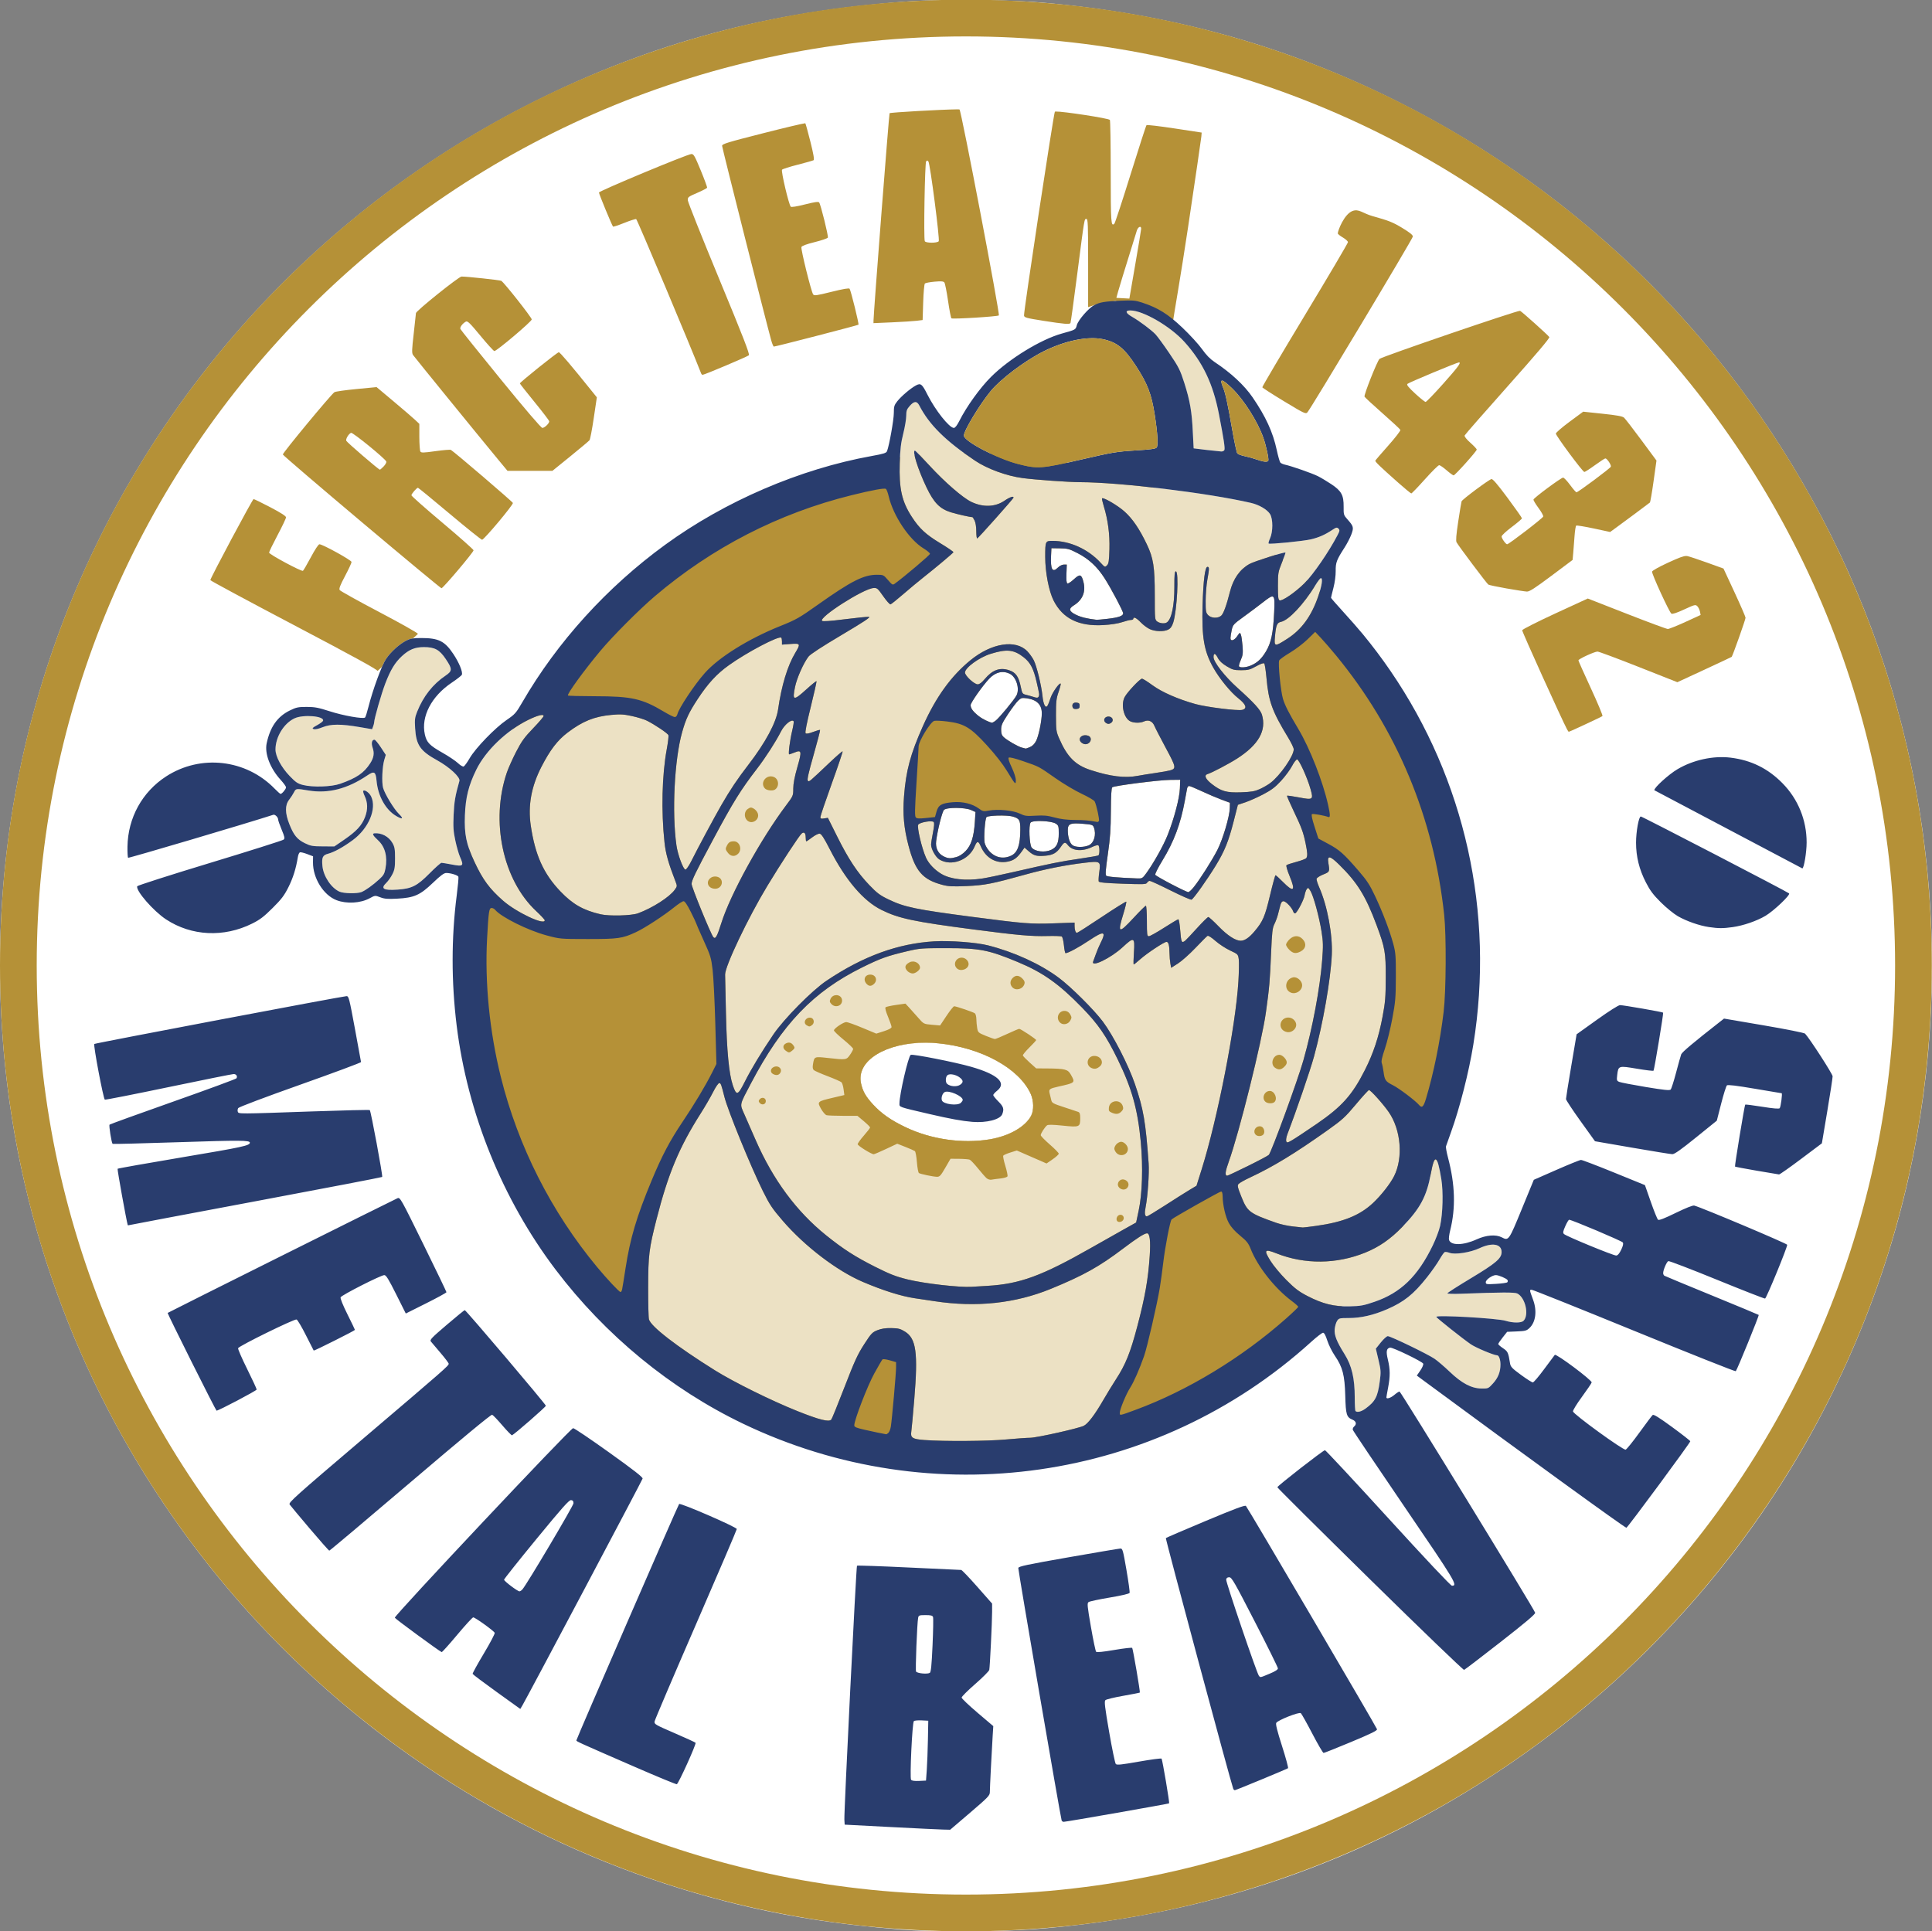 <?xml version="1.0" encoding="UTF-8" standalone="no"?>
<!-- Created with Inkscape (http://www.inkscape.org/) -->

<svg
   xmlns:dc="http://purl.org/dc/elements/1.1/"
   xmlns:cc="http://creativecommons.org/ns#"
   xmlns:rdf="http://www.w3.org/1999/02/22-rdf-syntax-ns#"
   xmlns:svg="http://www.w3.org/2000/svg"
   xmlns="http://www.w3.org/2000/svg"
   version="1.1"
   width="1710.164"
   height="1709.738"
   id="svg3055"
   style="enable-background:new">
  <rect width="100%" height="100%" fill="#808080" stroke="none"/>
  <defs
     id="defs3059" />
  <g
     transform="translate(-0.812,-1.174)"
     id="layer2"
     style="display:inline">
    <g
       transform="matrix(1,0,0,0.999,-2.389,1.158)"
       id="g3065"
       style="display:inline" />
    <g
       id="layer1"
       style="display:inline">
      <path
         d="m 846.719,1.187 c -16.326,0.078 -31.519,0.488 -42.219,1.25 C 681.937,11.164 577.733,39.087 474,91 286.238,184.965 139.733,344.003 61.75,538.5 21.571,638.709 0.785,746.927 0.812,856 0.833,936.584 11.806,1015.071 33.688,1091.5 c 83.413,291.357 316.634,518.121 609.906,593.031 49.248,12.58 96.214,20.119 154.906,24.875 26.838,2.175 88.198,1.962 118.875,-0.437 153.001,-11.965 290.829,-59.479 415.125,-143.063 89.428,-60.136 166.835,-136.62 227.875,-225.187 61.991,-89.947 106.45,-191.841 130.125,-298.188 42.7,-191.805 18.137,-393.346 -69.188,-567.875 C 1538.005,308.155 1403.402,173.645 1237,90.625 1138.19,41.327 1037.032,13.273 922.5,3.406 c -18.184,-1.567 -48.571,-2.349 -75.781,-2.219 z"
         id="path3071-9"
         style="fill:#ffffff;fill-opacity:1;display:inline" />
    </g>
    <g
       id="layer3"
       style="display:inline">
      <path
         d="m 847.188,98 c -12.282,0.113 -58.173,2.642 -58.938,3.406 -0.505,0.505 -14.091,175.807 -14.219,183.469 L 774,287.25 l 16.469,-0.719 c 9.055,-0.399 18.843,-1.02 21.75,-1.375 L 817.5,284.5 818,268.781 c 0.275,-8.637 0.95,-16.11 1.5,-16.625 0.55,-0.515 4.399,-1.252 8.562,-1.625 5.716,-0.513 7.833,-0.339 8.656,0.656 0.6,0.725 2.083,8.064 3.281,16.312 1.198,8.248 2.55,15.222 3,15.5 1.385,0.856 40.966,-1.591 41.969,-2.594 1.135,-1.135 -33.279,-181.365 -34.812,-182.312 C 850.002,97.999 848.942,97.984 847.188,98 z m 192.174,186.143 c 0,-1.103 6.801,-39.632 13.108,-81.862 6.307,-42.229 11.594,-78.338 11.75,-80.25 l 0.281,-3.5 -24,-3.656 c -13.2,-2.019 -24.367,-3.323 -24.812,-2.906 -0.445,0.417 -6.763,19.937 -14.062,43.406 -7.299,23.469 -13.78,43.186 -14.375,43.781 -2.997,2.997 -3.235,-0.623 -3.25,-45.469 -0.008,-24.855 -0.346,-45.709 -0.75,-46.344 -0.917,-1.441 -41.818,-7.66 -47.938,-7.438 -0.408,0.015 -0.673,0.05 -0.75,0.125 -1.026,1.008 -27.7,177.261 -27.312,180.469 0.217,1.79 2.032,2.291 17.25,4.688 18.263,2.876 23.091,3.268 23.875,2 0.274,-0.444 3.016,-20.356 6.094,-44.25 C 960.898,193.026 960.587,195 962.531,195 963.814,195 964,200.216 964,234.031 l 0,39.062 5.406,-1.812 c 2.448,-1.269 15.433,-3.127 18.83,-3.702 M 713.406,110.312 c -2.154,0.205 -17.997,3.955 -36.844,8.75 -32.335,8.227 -36.562,9.531 -36.562,11.25 0,1.679 39.504,158.057 43.562,172.438 0.815,2.888 1.831,5.25 2.25,5.25 1.585,0 74.353,-18.822 74.906,-19.375 0.59,-0.59 -6.619,-29.831 -7.844,-31.812 -0.457,-0.74 -5.528,0.096 -15.938,2.688 -13.412,3.339 -15.377,3.617 -16.344,2.281 -1.713,-2.366 -11.06,-40.121 -10.375,-41.906 0.405,-1.055 4.372,-2.537 11.781,-4.375 6.142,-1.524 11.368,-3.331 11.625,-4 0.569,-1.483 -6.381,-29.513 -7.719,-31.125 -0.707,-0.852 -3.982,-0.395 -12.594,1.781 -7.22,1.825 -11.95,2.582 -12.531,2 -1.714,-1.714 -8.74,-31.519 -7.719,-32.75 0.524,-0.631 6.785,-2.622 13.906,-4.438 C 714.09,145.154 720.398,143.372 721,143 c 0.752,-0.465 -0.125,-5.597 -2.844,-16.406 -2.176,-8.652 -4.201,-15.982 -4.5,-16.281 -0.019,-0.019 -0.106,-0.014 -0.25,0 z M 612.812,137.531 C 609.364,137.592 531,170.248 531,171.625 c 0,1.294 11.529,29.216 12.438,30.125 0.306,0.306 4.751,-1.135 9.906,-3.219 5.155,-2.083 9.945,-3.602 10.625,-3.375 0.87,0.29 48.776,114.16 57.469,136.594 0.266,0.688 0.858,1.25 1.312,1.25 1.6,0 39.752,-16.135 40.938,-17.312 0.932,-0.926 -4.923,-16.029 -26.312,-67.688 -15.144,-36.575 -27.628,-67.839 -27.719,-69.469 -0.157,-2.805 0.283,-3.149 8.281,-6.594 4.648,-2.002 8.608,-4.075 8.781,-4.594 0.173,-0.519 -2.377,-7.457 -5.656,-15.406 -5.262,-12.754 -6.217,-14.442 -8.25,-14.406 z m 208.656,5.844 c 0.412,-0.104 0.754,0.157 1.156,0.781 1.588,2.461 10.219,69.236 9.125,70.594 -1.41,1.749 -11.666,1.673 -12.344,-0.094 -1.093,-2.848 0.057,-69.527 1.219,-70.688 0.318,-0.318 0.596,-0.531 0.844,-0.594 z M 1197.906,188 C 1190.567,190.874 1185,205.42 1185,207.812 c 0,0.54 2.025,2.175 4.5,3.625 2.475,1.45 4.5,3.307 4.5,4.125 0,0.818 -17.128,29.863 -38.062,64.531 -20.934,34.668 -37.922,63.433 -37.75,63.938 0.172,0.505 8.866,6.113 19.312,12.438 17.837,10.8 19.081,11.374 20.594,9.75 3.029,-3.251 93.274,-153.71 93.344,-155.625 0.05,-1.374 -2.613,-3.533 -9.469,-7.688 -8.222,-4.981 -11.806,-6.409 -25.969,-10.344 -9.033,-2.51 -12.302,-6.83 -18.094,-4.562 z M 989,264.875 c 0,-0.971 8.556,-29.141 18.125,-59.625 0.601,-1.915 1.772,-3.112 2.656,-3.25 0.688,-0.107 1.194,0.43 1.156,1.75 -0.027,0.963 -2.39,15.25 -5.25,31.75 l -5.188,30 M 409.344,246 c -2.374,-0.004 -40.32,30.448 -40.344,32.375 -0.008,0.626 -0.894,8.758 -1.969,18.094 -1.667,14.477 -1.761,17.271 -0.594,19 1.326,1.965 56.726,70.051 74.688,91.781 l 8.906,10.75 19.875,0 19.906,0 15.844,-12.844 c 8.714,-7.068 16.36,-13.481 16.969,-14.25 0.609,-0.769 2.297,-9.631 3.781,-19.688 l 2.719,-18.281 -3.812,-4.75 C 506.377,324.603 496.512,313 495.438,313 494.144,313 461,339.587 461,340.625 c 0,0.31 5.85,7.744 13,16.5 7.15,8.756 13,16.42 13,17.062 C 487,376.024 482.837,380 480.906,380 479.816,380 465.952,363.824 444,336.906 424.667,313.2 408.615,293.165 408.312,292.375 c -0.583,-1.519 1.988,-4.938 4.906,-6.5 1.451,-0.777 3.608,1.328 12.906,12.594 6.14,7.439 11.673,13.512 12.281,13.5 2.178,-0.044 33.094,-26.2 33.094,-28 0,-1.719 -24.458,-32.725 -26.969,-34.188 -1.13,-0.658 -30.112,-3.773 -35.188,-3.781 z m 937,30.344 c -1.649,-0.71 -122.501,40.627 -124.438,42.562 -2.129,2.128 -13.934,31.889 -13.25,33.406 0.293,0.651 7.429,7.263 15.875,14.688 8.446,7.425 15.591,14.07 15.875,14.75 0.284,0.68 -4.52,6.911 -10.687,13.844 -6.168,6.933 -11.337,12.938 -11.5,13.375 -0.331,0.889 4.189,5.261 20.156,19.406 5.978,5.296 11.232,9.625 11.688,9.625 0.456,0 5.881,-5.625 12.031,-12.5 6.15,-6.875 11.823,-12.5 12.625,-12.5 0.802,0 3.764,2.025 6.594,4.5 2.829,2.475 5.628,4.5 6.219,4.5 1.277,0 20.469,-21.417 20.469,-22.844 0,-0.542 -2.528,-3.24 -5.625,-6 -3.5,-3.119 -5.435,-5.58 -5.094,-6.469 0.302,-0.786 17.479,-20.415 38.156,-43.625 25.14,-28.22 37.322,-42.608 36.812,-43.469 -0.939,-1.587 -24.305,-22.56 -25.906,-23.25 z M 1292.25,322 c 2.247,0 -0.779,4.096 -14.031,18.969 -7.853,8.813 -14.828,16.039 -15.5,16.031 -0.672,-0.008 -4.819,-3.34 -9.219,-7.406 -5.983,-5.53 -7.713,-7.693 -6.875,-8.562 C 1247.745,339.869 1290.581,322 1292.25,322 z m -958.094,21.875 -17.844,1.719 c -9.802,0.93 -18.55,2.168 -19.469,2.781 -3.078,2.053 -45.96,53.855 -45.656,55.156 0.165,0.706 31.587,27.621 69.812,59.812 38.225,32.192 69.989,58.56 70.594,58.594 C 392.956,522.013 420,490.031 420,488.344 420,487.672 407.625,476.69 392.5,463.969 377.375,451.247 365,440.309 365,439.656 c 0,-1.308 4.653,-6.667 5.781,-6.656 0.39,0.004 13.021,10.354 28.062,23 15.042,12.646 27.958,23 28.688,23 1.787,0 27.661,-30.883 27.281,-32.562 -0.243,-1.074 -51.238,-44.721 -54.875,-46.969 -0.575,-0.355 -6.664,0.13 -13.562,1.094 -10.762,1.504 -12.669,1.558 -13.438,0.344 -0.493,-0.779 -0.929,-6.618 -0.938,-12.969 l 0,-11.531 -3.75,-3.531 c -2.062,-1.949 -10.59,-9.288 -18.938,-16.281 z m 1068.063,21.75 -12.094,8.938 c -6.637,4.913 -12.074,9.612 -12.094,10.438 -0.046,1.892 23.769,34 25.219,34 0.589,0 4.802,-2.7 9.344,-6 4.542,-3.3 8.693,-6 9.25,-6 1.52,0 5.402,5.889 4.844,7.344 -0.552,1.44 -29.027,22.656 -30.406,22.656 -0.495,0 -3.031,-2.925 -5.656,-6.5 -2.625,-3.575 -5.41,-6.5 -6.188,-6.5 -1.752,0 -25.834,17.824 -26.219,19.406 -0.154,0.632 1.809,3.933 4.344,7.344 2.534,3.41 4.462,6.874 4.281,7.688 -0.317,1.428 -30.4,24.562 -31.938,24.562 -1.248,0 -4.906,-5.148 -4.906,-6.906 0,-0.899 4.05,-4.667 9,-8.375 4.95,-3.708 9,-7.164 9,-7.688 0,-0.523 -5.705,-8.656 -12.688,-18.062 -8.928,-12.027 -13.184,-16.983 -14.312,-16.688 -2.577,0.674 -25.898,18.07 -26.438,19.719 -0.27,0.825 -1.608,8.875 -2.969,17.906 -1.784,11.837 -2.207,16.965 -1.469,18.344 1.718,3.211 26.779,36.566 28.125,37.438 0.693,0.449 8,1.987 16.25,3.438 8.25,1.451 16.311,2.688 17.906,2.75 2.261,0.087 7.02,-2.979 21.656,-13.938 l 18.781,-14.062 0.562,-6.188 c 0.302,-3.406 0.818,-10.127 1.156,-14.938 0.338,-4.81 1.007,-8.976 1.5,-9.281 0.493,-0.305 7.464,0.823 15.469,2.531 l 14.563,3.125 5.187,-3.781 c 6.447,-4.665 28.952,-21.394 29.969,-22.281 0.41,-0.358 1.882,-8.888 3.281,-18.938 l 2.563,-18.25 -13.438,-18.188 c -7.388,-10.001 -14.291,-18.911 -15.312,-19.812 -1.356,-1.197 -6.485,-2.129 -19,-3.438 z M 311.562,384.344 c 1.486,-0.57 30.193,22.814 31.188,25.406 0.288,0.751 -0.763,2.695 -2.312,4.312 -1.549,1.617 -3.065,2.916 -3.375,2.906 -1.104,-0.036 -29.226,-24.229 -29.75,-25.594 -0.624,-1.626 2.163,-6.23 4.25,-7.031 z M 225.281,443 C 224.337,443 187,512.98 187,514.75 c 0,0.48 33.306,18.398 74,39.812 52.672,27.717 73.993,39.407 74,40.594 L 339,591.5 c 0.004,-0.009 -0.004,-0.022 0,-0.031 1.333,-3.046 2.537,-5.456 3.5,-6.906 4.162,-6.27 11.905,-13.252 18.219,-16.438 1.814,-0.915 3.442,-1.442 5.656,-1.75 l 4.406,-4.062 C 370.618,561.533 355.2,552.836 336.5,543 c -18.7,-9.836 -34.45,-18.593 -35,-19.469 -0.76,-1.21 0.378,-4.184 4.75,-12.438 C 309.413,505.124 312,499.526 312,498.688 312,497.118 286.405,483 283.562,483 c -0.875,0 -3.994,4.741 -7.594,11.5 -3.365,6.319 -6.524,11.706 -7,12 C 267.661,507.309 239,491.918 239,490.406 c 0,-0.723 3.375,-7.689 7.5,-15.469 4.125,-7.78 7.506,-14.877 7.5,-15.781 -0.007,-1.095 -4.65,-4.081 -13.875,-8.906 -7.624,-3.987 -14.306,-7.25 -14.844,-7.25 z m 1268.188,50.375 c -2.444,-0.033 -6.337,1.425 -16.031,5.875 -8.088,3.712 -14.077,7.073 -14.25,7.969 -0.384,1.981 15.256,36.003 17.094,37.188 0.935,0.602 4.618,-0.599 11.313,-3.688 9.312,-4.296 10.004,-4.488 11.625,-2.906 0.949,0.926 2.009,3.074 2.344,4.75 l 0.594,3.031 -13.531,6.219 c -7.454,3.41 -14.43,6.188 -15.5,6.188 -1.07,0 -17.46,-6.08 -36.406,-13.5 l -34.438,-13.469 -28.906,13.312 c -16.026,7.397 -29.001,13.987 -29.156,14.781 -0.219,1.12 35.044,79.019 39.75,87.812 0.602,1.126 1.274,2.062 1.469,2.062 0.766,0 29.122,-13.214 29.844,-13.906 0.423,-0.406 -4.19,-11.46 -10.25,-24.562 C 1402.971,597.428 1398,586.289 1398,585.781 1398,584.568 1412.274,578 1414.906,578 c 1.123,0 17.475,6.099 36.344,13.562 l 34.312,13.562 23.844,-11.031 c 13.12,-6.072 24.047,-11.203 24.25,-11.406 0.866,-0.866 12.331,-33.196 12.281,-34.625 -0.031,-0.865 -4.425,-11.012 -9.781,-22.562 l -9.75,-21 -14.437,-5.219 c -7.951,-2.862 -15.854,-5.472 -17.531,-5.812 -0.303,-0.061 -0.62,-0.089 -0.969,-0.094 z"
         id="path3071"
         style="fill:#b59137;display:inline" />
      <path
         d="m 1034.63,769.471 c 0,51.53 -35.739,92.571 -79.826,92.571 -44.087,0 -79.343,-39.839 -79.343,-91.369 0,-51.53 35.256,-93.303 79.343,-93.303 44.087,0 79.826,40.571 79.826,92.101 z"
         transform="matrix(5.689,0,0,4.868,-4576.404,-2895.315)"
         id="path4280"
         style="fill:#b59137;fill-opacity:1" />
      <path
         d="M 855.812,0.911 C 383.609,0.911 0.812,383.708 0.812,855.912 c 0,472.203 382.796,855 855,855 472.203,-10e-5 855,-382.797 855,-855 0,-472.204 -382.797,-855 -855,-855 z m 0,32.5 c 454.254,0 822.5,368.246 822.5,822.5 0,454.254 -368.246,822.5 -822.5,822.5 -454.254,0 -822.5,-368.246 -822.5,-822.5 0,-454.254 368.246,-822.5 822.5,-822.5 z"
         id="path3907"
         style="fill:#b59137;fill-opacity:1;fill-rule:nonzero;stroke:none" />
    </g>
    <g
       id="layer9"
       style="display:inline">
      <path
         d="m 931.5,486.5 7.594,0.125 c 6.889,0.101 8.344,0.487 15.938,4.438 9.726,5.06 17.061,11.936 23.531,22.031 5.823,9.084 16.438,29.17 16.438,31.094 0,2.268 -4.113,3.705 -13.781,4.812 -4.795,0.549 -9.169,0.938 -9.719,0.875 -8.212,-0.934 -13.889,-2.319 -18.219,-4.438 -6.238,-3.052 -6.782,-5.326 -2,-8.281 7.824,-4.836 10.787,-12.008 8.594,-20.719 -1.753,-6.961 -3.141,-7.382 -8.438,-2.5 -2.501,2.305 -5.09,4.012 -5.75,3.781 -0.836,-0.292 -1.087,-2.889 -0.875,-8.562 L 945.094,501 942.5,501 c -1.44,0 -3.709,1.116 -5.094,2.5 -5.017,5.017 -6.813,1.986 -6.219,-10.5 z m 195.5,42.75 c 2.203,0.039 2.132,4.173 1.656,14.094 -0.88,18.358 -2.631,26.798 -7.219,34.5 -3.974,6.67 -7.738,10.126 -13.719,12.625 -4.05,1.692 -9.301,2.008 -10.156,0.625 -0.303,-0.49 0.425,-3.045 1.594,-5.688 1.791,-4.049 2.025,-5.98 1.531,-12.375 -0.322,-4.173 -0.967,-8.635 -1.438,-9.906 -0.841,-2.272 -0.91,-2.246 -3.312,1.281 -2.671,3.921 -5.938,4.836 -5.938,1.656 0,-1.073 0.472,-4.214 1.062,-6.969 1.034,-4.82 1.436,-5.287 10.75,-12.031 5.322,-3.854 12.938,-9.546 16.906,-12.656 4.209,-3.299 6.774,-5.183 8.281,-5.156 z m -238.344,66.875 c 1.948,0.044 3.92,0.51 5.875,1.438 5.825,2.764 9.138,13.303 6.062,19.25 -2.075,4.012 -15.743,20.488 -18.75,22.594 -1.255,0.879 -2.522,1.587 -2.812,1.562 -2.433,-0.202 -8.626,-3.259 -11.969,-5.906 -4.966,-3.933 -7.062,-6.812 -7.062,-9.656 0,-2.148 10.371,-16.92 16.344,-23.281 3.828,-4.077 8.027,-6.096 12.312,-6 z m 18.281,22.969 c 0.689,0.018 1.513,0.11 2.531,0.25 9.113,1.249 13.531,5.596 13.531,13.344 -0.002,6.469 -2.775,19.951 -5,24.312 -1.418,2.779 -3.251,4.61 -5.531,5.562 -1.875,0.783 -3.532,1.4 -3.688,1.344 -0.155,-0.056 -1.631,-0.434 -3.281,-0.844 -3.499,-0.868 -12.998,-6.34 -16.25,-9.344 -1.696,-1.566 -2.25,-3.183 -2.25,-6.594 0,-3.856 0.899,-5.873 6.031,-13.656 3.313,-5.024 7.326,-10.394 8.938,-11.938 1.962,-1.879 2.901,-2.49 4.969,-2.438 z M 1045.5,691.5 l -0.281,7.625 c -0.307,8.562 -5.064,26.691 -10.875,41.375 -3.595,9.085 -12.52,25 -18.906,33.75 -3.347,4.586 -3.611,4.739 -8.188,4.562 -17.44,-0.674 -26.314,-1.466 -27.281,-2.438 -0.821,-0.824 -0.408,-5.861 1.5,-19.062 2.067,-14.297 2.584,-22.03 2.656,-38.094 0.061,-13.751 0.475,-20.441 1.25,-21.062 1.749,-1.403 40.99,-6.446 51.125,-6.562 z m 7.875,5.5 c 0.734,0 5.776,2.102 11.219,4.656 5.443,2.554 13.281,5.881 17.406,7.406 l 7.5,2.781 -0.125,4.875 c -0.186,7.432 -6.125,27.413 -10.969,36.906 -4.737,9.284 -15.661,26.437 -21.094,33.125 -1.899,2.337 -3.974,4.216 -4.625,4.188 -2.256,-0.1 -28.761,-13.987 -29.281,-15.344 -0.288,-0.75 2.64,-6.581 6.531,-12.938 10.013,-16.356 15.956,-32.259 19.656,-52.594 0.856,-4.703 1.759,-9.575 2,-10.812 0.241,-1.238 1.047,-2.25 1.781,-2.25 z M 847.25,716.406 c 5.017,0.025 10.428,0.659 13.156,1.875 l 3.875,1.75 -0.562,8.906 c -0.846,13.055 -3.222,20.502 -8.156,25.625 -2.503,2.599 -5.603,4.637 -8.062,5.312 -5.47,1.503 -7.426,1.41 -11.5,-0.625 -4.849,-2.422 -7.278,-7.408 -6.531,-13.469 1.173,-9.518 5.316,-26.003 6.938,-27.625 1.196,-1.196 5.827,-1.775 10.844,-1.75 z m 40.562,6.75 c 3.662,0.038 7.092,0.284 8.938,0.781 6.439,1.734 7.269,3.061 7.219,11.875 -0.077,13.593 -2.397,20.146 -8.062,22.844 -7.058,3.36 -14.362,1.771 -19.625,-4.25 -1.778,-2.034 -3.545,-5.261 -3.906,-7.188 -0.876,-4.672 0.368,-21.367 1.688,-22.688 0.936,-0.937 7.646,-1.438 13.75,-1.375 z M 921.688,728 c 5.328,0.056 11.5,0.9 13.656,2.312 2.447,1.604 2.656,2.268 2.656,8.812 0,8.239 -1.746,12.044 -6.594,14.344 -5.628,2.671 -14.373,1.686 -17.406,-1.969 -2.016,-2.429 -2.731,-19.926 -0.906,-22.125 0.826,-0.995 4.45,-1.419 8.594,-1.375 z m 30.875,2.156 c 1.797,-0.042 4.062,0.076 6.906,0.312 7.96,0.663 8.728,0.911 9.594,3.188 2.405,6.325 0.191,13.912 -4.656,15.938 -4.402,1.839 -11.432,1.783 -14.156,-0.125 -2.527,-1.77 -4.24,-7.133 -4.25,-13.25 -0.006,-4.354 1.171,-5.937 6.562,-6.062 z m -132.094,194.062 c -35.065,-0.164 -61.858,15.733 -57.531,35.906 1.519,7.083 4.229,11.865 10.719,18.875 7.514,8.116 15.79,13.901 28.688,20.062 22.492,10.744 50.068,14.759 74.156,10.812 17.446,-2.858 31.91,-11.062 37.094,-21.062 2.47,-4.764 2.298,-13.224 -0.406,-19.219 -10.212,-22.635 -43.751,-41.041 -81.594,-44.781 -3.779,-0.373 -7.498,-0.577 -11.125,-0.594 z M 818.219,1431 c 0.537,-0.01 1.166,0 1.844,0 4.688,0 6.127,0.357 6.625,1.656 0.352,0.916 0.178,12.223 -0.406,25.125 -0.804,17.773 -1.408,23.66 -2.438,24.313 -2.048,1.298 -10.435,0.585 -12.125,-1.031 -0.768,-0.735 0.871,-43.269 1.844,-47.812 0.38,-1.777 0.894,-2.18 4.656,-2.25 z m -3.969,93.156 c 0.754,-0.013 1.533,-0.01 2.344,0.031 l 5.906,0.312 -0.312,17 c -0.177,9.35 -0.627,21.275 -1,26.5 l -0.688,9.5 -6.094,0.281 c -4.091,0.197 -6.434,-0.131 -7.125,-1 -1.289,-1.62 1.036,-50.473 2.469,-51.906 0.4,-0.4 2.238,-0.68 4.5,-0.719 z"
         id="path3071-7"
         style="fill:#ffffff;fill-opacity:1;display:inline" />
    </g>
    <g
       id="layer7"
       style="display:inline">
      <path
         d="m 1001.344,276 c -4.829,0 -4.25,2.302 1.406,5.562 6.682,3.852 17.169,11.69 20.906,15.625 1.737,1.829 7.261,9.369 12.281,16.781 8.223,12.142 9.519,14.722 13.125,26 5.06,15.826 6.775,25.664 7.594,43.688 0.359,7.893 0.698,14.381 0.75,14.438 0.145,0.157 21.787,2.628 24.375,2.781 1.255,0.074 2.534,-0.535 2.844,-1.344 0.646,-1.685 -0.562,-9.539 -4.812,-31.531 -5.229,-27.058 -14.308,-46.126 -30.594,-64.188 C 1036.837,290.081 1012.598,276 1001.344,276 z M 811,357.156 c -1.371,0.046 -2.962,1.161 -4.906,3.375 -2.622,2.987 -3.093,4.344 -3.094,8.75 -7e-4,2.868 -1.177,9.944 -2.625,15.719 -2.09,8.334 -2.742,13.722 -3.125,26.156 -0.7,22.696 1.846,33.988 10.719,47.625 6.718,10.326 12.278,15.474 25,23.188 6.655,4.035 11.967,7.67 11.812,8.062 -0.33,0.837 -16.031,14.011 -26.781,22.469 -4.125,3.245 -12.06,9.838 -17.625,14.656 -5.566,4.818 -10.66,8.901 -11.312,9.062 -0.653,0.162 -3.55,-3.094 -6.438,-7.219 -4.945,-7.065 -5.442,-7.487 -8.688,-7.25 -9.023,0.659 -48.583,25.963 -45.438,29.062 0.657,0.648 7.506,0.176 20,-1.406 10.45,-1.324 20.107,-2.297 21.469,-2.156 1.855,0.191 -4.223,4.23 -24.281,16.125 -17.027,10.097 -27.663,17.033 -29.188,19.031 -4.495,5.893 -10.33,19.06 -11.938,26.906 -2.518,12.289 -1.392,12.519 10.125,2.062 4.622,-4.196 8.586,-7.414 8.844,-7.156 0.258,0.258 -2.017,10.501 -5.062,22.781 -3.643,14.689 -5.181,22.663 -4.531,23.312 0.649,0.649 2.913,0.245 6.656,-1.188 3.129,-1.197 5.882,-1.962 6.125,-1.719 0.243,0.243 -2.319,10.198 -5.719,22.125 -4.481,15.721 -5.888,21.987 -5.094,22.781 1.189,1.189 0.64,1.637 19.438,-16.188 5.963,-5.654 11.074,-10.051 11.344,-9.781 0.27,0.27 -4.048,13.076 -9.594,28.469 C 731.548,710.206 727,723.581 727,724.531 c 0,1.397 0.635,1.622 3.312,1.188 l 3.312,-0.531 8.25,16.531 c 10.076,20.195 17.859,31.98 28.469,43.031 6.85,7.135 9.468,9.076 17.125,12.75 14.143,6.786 23.948,8.823 75.031,15.5 44.938,5.874 50.786,6.329 71.25,5.594 l 18.25,-0.656 0,2.938 c 0,3.563 0.887,6.125 2.125,6.125 0.501,0 10.408,-6.322 22,-14.062 11.592,-7.741 21.313,-13.843 21.625,-13.531 0.312,0.312 -0.856,5.214 -2.594,10.875 -5.347,17.414 -4.2,17.811 9.313,3.219 5.348,-5.775 10.13,-10.5 10.625,-10.5 0.495,0 0.906,6.075 0.906,13.5 0,12.191 0.17,13.501 1.75,13.5 0.963,-4.2e-4 7.03,-3.375 13.469,-7.5 6.439,-4.125 12.122,-7.5 12.625,-7.5 0.502,0 1.227,4.163 1.625,9.25 0.895,11.441 1.3,12.278 4.656,9.5 0.831,-0.688 5.482,-5.638 10.344,-11 4.861,-5.362 9.342,-9.75 9.937,-9.75 0.595,0 4.688,3.729 9.094,8.281 7.807,8.067 14.943,12.719 19.531,12.719 3.502,0 7.422,-2.646 12.125,-8.188 7.513,-8.851 9.358,-13.135 13.844,-32.062 2.314,-9.762 4.504,-17.75 4.875,-17.75 0.371,0 3.359,2.7 6.625,6 9.466,9.565 11.312,7.98 5.906,-5.062 -2.183,-5.266 -3.344,-9.363 -2.812,-9.844 0.5,-0.453 4.486,-1.778 8.844,-2.938 4.358,-1.159 8.272,-2.672 8.719,-3.375 1.177,-1.855 1.034,-4.732 -0.656,-12.969 -2.02,-9.845 -3.588,-14.116 -10.75,-29.062 -3.356,-7.005 -5.925,-12.895 -5.688,-13.125 0.237,-0.23 4.888,0.401 10.344,1.438 12.681,2.409 13.095,2.158 10.531,-7.094 C 1158.141,689.877 1150.729,673.5 1148.969,673.5 c -0.809,0 -2.841,2.609 -4.5,5.812 -1.659,3.204 -5.974,9.054 -9.594,13 -5.19,5.658 -8.511,8.206 -15.719,12 -5.027,2.646 -12.171,5.844 -15.875,7.094 l -6.719,2.25 -3.75,14.656 c -4.528,17.731 -7.969,26.241 -15.844,39.156 -7.5,12.301 -19.723,29.498 -21.438,30.156 -0.711,0.273 -8.999,-3.353 -18.406,-8.062 -9.407,-4.71 -17.759,-8.562 -18.562,-8.562 -0.804,0 -1.874,0.73 -2.375,1.625 -0.817,1.459 -3.05,1.538 -21.625,0.875 -15.186,-0.542 -20.833,-1.075 -21.188,-2 -0.266,-0.694 -0.057,-4.343 0.469,-8.125 1.364,-9.818 1.083,-10.007 -12.531,-8.438 -17.061,1.967 -35.442,5.62 -53.312,10.594 -29.107,8.102 -35.547,9.363 -51.625,10.062 -12.282,0.534 -16.007,0.334 -21.312,-1.062 -17.644,-4.643 -24.167,-12.21 -30.094,-34.875 -4.053,-15.498 -5.149,-27.574 -3.938,-43.5 1.731,-22.746 5.662,-37.352 16.656,-62 11.504,-25.791 25.027,-44.582 42.25,-58.594 18.708,-15.22 40.001,-18.531 50.281,-7.812 1.97,2.054 4.517,5.661 5.688,8 2.556,5.109 6.733,22.216 7.688,31.531 0.77,7.514 2.645,11.267 4.375,8.719 0.56,-0.825 1.784,-3.896 2.719,-6.812 1.574,-4.91 7.926,-13.918 9.031,-12.812 0.266,0.266 -0.581,3.565 -1.875,7.312 -2.043,5.917 -2.342,8.655 -2.312,20.812 0.032,13.082 0.21,14.41 2.812,20.375 7.138,16.359 14.233,23.524 27.656,27.938 17.587,5.782 30.547,7.368 42.125,5.156 2.963,-0.566 9.875,-1.671 15.375,-2.469 5.5,-0.797 11.33,-1.829 12.938,-2.281 5.744,-1.616 5.52,-2.802 -3.656,-19.844 -4.703,-8.734 -9.244,-17.551 -10.094,-19.594 -1.76,-4.229 -5.332,-5.72 -9.312,-3.906 -3.222,1.468 -8.6,1.444 -11.906,-0.062 -5.851,-2.666 -8.71,-14.683 -5.125,-21.531 C 998.607,613.959 1009.847,602 1011.656,602 c 0.791,0 4.923,2.554 9.156,5.688 8.254,6.109 22.692,12.468 38.188,16.781 9.66,2.689 37.422,6.148 41.375,5.156 4.672,-1.173 3.46,-4.818 -3.375,-10.188 -6.928,-5.443 -16.863,-17.616 -22.25,-27.25 -8.186,-14.642 -10.23,-26.661 -9.438,-55 0.615,-21.998 2.145,-34.188 4.312,-34.188 1.718,0 1.685,1.484 -0.125,11.5 -0.795,4.4 -1.45,12.698 -1.469,18.438 -0.031,9.365 0.205,10.673 2.156,12.75 2.676,2.848 8.634,3.137 11.594,0.562 2.01,-1.749 4.687,-9.046 7.75,-21.188 2.894,-11.473 8.711,-19.781 17.219,-24.562 4.145,-2.329 31.168,-10.895 31.938,-10.125 0.159,0.159 -1.267,4.174 -3.188,8.938 -3.317,8.226 -3.5,9.277 -3.5,20.719 0,9.821 0.269,12.153 1.5,12.625 2.292,0.88 14.09,-7.251 22,-15.156 7.835,-7.83 21.517,-27.688 29.219,-42.438 2.041,-3.909 2.132,-4.649 0.844,-5.938 -1.288,-1.288 -1.924,-1.159 -5.281,1.062 -6.61,4.374 -12.007,6.784 -19,8.438 -6.706,1.586 -36.138,4.533 -37.469,3.75 -0.38,-0.224 0.163,-2.331 1.219,-4.656 2.662,-5.863 2.683,-17.027 0.031,-21.375 -2.461,-4.036 -9.683,-8.293 -16.938,-9.969 -38.243,-8.835 -115.89,-18.257 -151.156,-18.344 -10.354,-0.025 -39.209,-2.075 -50.969,-3.625 -14.094,-1.858 -31.212,-8.129 -42.031,-15.375 -26.098,-17.478 -40.648,-31.861 -49.344,-48.781 -1.086,-2.113 -2.254,-3.14 -3.625,-3.094 z m -0.25,42.938 c 0.412,0.052 6.123,5.946 12.688,13.094 13.496,14.695 29.583,28.676 37.188,32.312 10.383,4.965 21.153,4.572 29.344,-1.062 4.737,-3.259 8.597,-4.505 7.875,-2.531 -0.471,1.289 -30.964,35.533 -32,35.938 -0.469,0.183 -0.844,-2.664 -0.844,-6.312 0,-3.99 -0.614,-7.819 -1.531,-9.594 -0.839,-1.623 -1.653,-2.938 -1.812,-2.938 -2.111,0 -13.739,-2.619 -19.156,-4.312 -9.814,-3.069 -15.07,-8.468 -21.594,-22.125 C 813.32,416.682 808.018,399.75 810.75,400.094 z M 976.656,442.25 c 2.404,-0.121 14.055,6.813 19.594,11.812 7.16,6.463 13.151,15.274 19.688,28.938 5.847,12.222 7.062,20.055 7.062,45.531 0,20.934 0.04,21.38 2.219,22.906 2.339,1.638 6.531,2.053 8.406,0.812 4.216,-2.79 6.772,-14.776 6.719,-31.5 -0.034,-10.935 0.233,-13.75 1.312,-13.75 2.844,0 1.075,34.595 -2.312,45.281 -1.078,3.4 -2.333,5.194 -4.375,6.25 -3.91,2.022 -11.635,1.809 -16.469,-0.438 -2.2,-1.022 -5.763,-3.703 -7.938,-5.969 C 1006.783,548.186 1004,546.862 1004,549 c 0,0.55 -0.914,1 -2.031,1 -1.117,0 -4.68,0.882 -7.906,1.969 -3.604,1.214 -10.05,2.222 -16.719,2.594 -21.72,1.21 -35.817,-5.79 -43.906,-21.75 -4.218,-8.321 -7.457,-25.148 -7.438,-38.75 0.02,-13.824 0.152,-14.062 6.438,-14.062 15.514,0 31.69,7.358 42.75,19.469 3.535,3.871 3.741,3.968 5.5,2.25 1.534,-1.498 1.858,-3.788 2.156,-14.312 0.377,-13.322 -1.28,-26.015 -5.031,-38.25 -1.07,-3.491 -1.744,-6.538 -1.5,-6.781 0.073,-0.073 0.183,-0.117 0.344,-0.125 z M 1170,513 c -0.548,0 -2.686,2.758 -4.75,6.125 -10.494,17.116 -23.679,31.135 -30.594,32.562 -3.478,0.718 -4.355,2.879 -5.25,12.75 -0.857,9.452 -0.452,9.533 11.031,2.125 12.572,-8.111 21.19,-19.947 27.188,-37.344 C 1170.95,519.573 1171.915,513 1170,513 z m -478.281,52.531 c -4.823,0.013 -30.608,13.721 -45.719,24.531 -10.79,7.719 -18.532,16.143 -27.688,30.094 -7.69,11.718 -10.427,17.594 -13.719,29.344 -6.776,24.186 -9.136,70.791 -5.031,100 1.17,8.327 6.079,21.5 8,21.5 0.779,0 3.033,-3.263 5.031,-7.25 6.138,-12.246 20.325,-38.688 26.688,-49.75 7.817,-13.59 14.176,-23.076 23.969,-35.781 15.094,-19.583 24.634,-37.351 26.281,-48.906 3.005,-21.077 8.379,-38.808 15.156,-50.062 4.954,-8.227 4.737,-8.644 -4.188,-7.969 l -7.5,0.562 0,-2.75 c 0,-1.516 -0.289,-3.039 -0.625,-3.375 -0.126,-0.126 -0.335,-0.188 -0.656,-0.188 z M 376,574.031 c -7.859,0 -13.065,2.153 -19.375,7.969 -6.178,5.695 -10.099,12.109 -14.75,24.219 -3.502,9.118 -9.855,31.3 -9.875,34.469 -0.004,0.652 -0.43,2.29 -0.938,3.625 l -0.906,2.406 -10.844,-1.844 c -16.717,-2.865 -25.57,-2.857 -32.875,0.062 -3.818,1.526 -6.749,2.155 -7.969,1.688 -1.643,-0.631 -1.213,-1.151 2.969,-3.438 2.706,-1.48 5.12,-3.242 5.344,-3.938 1.343,-4.181 -17.561,-5.769 -25.312,-2.125 -9.428,4.432 -16.812,16.539 -16.812,27.562 0,6.154 5.134,15.724 12.562,23.469 5.355,5.583 7.098,6.753 11.781,7.938 8.759,2.216 25.148,1.668 33,-1.094 14.457,-5.085 20.967,-9.516 26.469,-18.031 3.221,-4.986 3.855,-8.97 2.219,-13.719 -1.431,-4.155 -0.717,-7.259 1.625,-7.219 0.66,0.011 3.174,3.037 5.594,6.719 l 4.406,6.688 -1.375,4.531 c -1.778,5.946 -2.353,19.768 -1.031,24.656 1.426,5.275 9.619,18.805 13.906,22.969 4.554,4.423 3.488,5.35 -2.281,1.969 -9.33,-5.468 -16.132,-17.637 -17.375,-31.062 -0.774,-8.359 -2.006,-9.044 -8.375,-4.75 C 308.285,699.545 291.363,703.876 274,701 c -11.187,-1.853 -11.265,-1.843 -12.969,1.562 -0.842,1.682 -2.769,4.649 -4.281,6.594 -3.772,4.851 -3.716,11.73 0.188,21.625 3.836,9.724 6.916,13.516 13.719,16.844 5.061,2.476 6.82,2.803 15.906,2.844 l 10.219,0.031 8.656,-5.938 c 10.956,-7.509 15.726,-12.7 18.531,-20.156 2.55,-6.777 2.398,-12.721 -0.438,-18.688 -0.99,-2.082 -1.501,-4.062 -1.156,-4.406 1.293,-1.293 5.37,1.632 6.969,5 5.143,10.838 -2.177,28.229 -16.25,38.594 -8.433,6.211 -16.473,10.65 -21.844,12.062 -4.883,1.284 -5.772,3.228 -5.031,10.938 0.87,9.058 7.857,19.465 15.188,22.656 3.741,1.628 15.38,1.858 19.281,0.375 3.439,-1.308 10.105,-6.103 15.938,-11.438 3.658,-3.346 4.554,-4.9 5.406,-9.5 1.94,-10.477 -0.379,-19.209 -6.594,-24.938 -4.518,-4.164 -5.443,-5.988 -3.188,-6.188 6.274,-0.556 12.651,2.874 15.875,8.5 2.034,3.55 2.375,5.463 2.375,13.625 0,8.068 -0.359,10.213 -2.406,14.219 -1.326,2.594 -3.688,5.941 -5.25,7.438 -5.496,5.265 -2.698,6.958 10,6.062 12.479,-0.88 17.233,-3.266 28.094,-14.219 5.183,-5.227 9.975,-9.5 10.656,-9.5 0.681,0 4.691,0.656 8.938,1.469 10.451,2 11.075,1.443 7.438,-6.781 -1.112,-2.513 -2.947,-8.981 -4.094,-14.375 -1.746,-8.21 -2.006,-11.931 -1.531,-22.812 0.505,-11.57 1.425,-16.827 5.156,-30 0.915,-3.231 -8.754,-12.192 -19.656,-18.219 -15.132,-8.365 -18.67,-13.471 -19.594,-28.469 -0.464,-7.539 -0.223,-9.476 1.781,-14.5 5.465,-13.696 13.88,-24.398 25.219,-32.062 6.043,-4.085 6.078,-5.813 0.188,-14.594 -5.595,-8.34 -9.768,-10.625 -19.438,-10.625 z m 515.031,3.188 c -3.663,0.166 -7.918,1.115 -13.312,2.781 C 867.611,583.122 855,592.32 855,596.562 855,599.416 863.202,607 866.281,607 c 1.516,0 3.583,-1.565 6.062,-4.531 6.925,-8.285 13.504,-10.676 21.75,-7.938 5.864,1.948 8.44,5.631 10.281,14.656 1.214,5.954 1.482,6.315 4.719,7.094 1.878,0.452 4.531,1.197 5.906,1.656 3.75,1.253 4.721,1.199 5.312,-0.344 0.59,-1.537 0.568,-1.721 -1.906,-12.594 -2.687,-11.808 -5.478,-17.225 -11.281,-21.812 -5.496,-4.344 -9.988,-6.245 -16.094,-5.969 z m 184.813,2.938 c -0.533,0.104 -0.844,1.003 -0.844,2.75 0,4.319 9.91,17.078 21.062,27.094 14.637,13.144 20.488,19.528 21.781,23.844 4.192,13.993 -2.924,26.626 -21.875,38.812 -7.286,4.685 -22.637,12.753 -26.219,13.781 -3.379,0.97 -1.908,4.459 3.719,8.812 8.442,6.532 12.997,7.817 26.031,7.344 9.007,-0.327 12.007,-0.848 16.5,-2.875 3.02,-1.362 7.234,-3.799 9.344,-5.406 8.686,-6.62 20.656,-23.904 20.656,-29.812 0,-1.196 -2.179,-5.768 -4.844,-10.156 -14.227,-23.424 -17.415,-32.081 -19.25,-52.562 -0.605,-6.75 -1.52,-12.717 -2.031,-13.25 -0.594,-0.619 -3.178,0.287 -7.156,2.5 -5.455,3.035 -7.087,3.465 -13.25,3.469 -6.275,0.003 -7.667,-0.38 -12.844,-3.5 -3.888,-2.343 -6.462,-4.74 -7.75,-7.25 -1.296,-2.525 -2.346,-3.727 -3.031,-3.594 z m -123.125,43 c 0.321,-0.026 0.662,-0.011 1.031,0.031 2.188,0.252 2.75,0.827 2.75,2.812 0,1.985 -0.562,2.561 -2.75,2.812 -1.797,0.207 -2.983,-0.228 -3.375,-1.25 -0.939,-2.448 0.096,-4.227 2.344,-4.406 z m -403.375,10.5 c -2.077,-0.006 -4.356,0.129 -7.344,0.406 -15.138,1.407 -25.517,5.61 -38.75,15.656 -9.002,6.834 -15.528,15.374 -23.25,30.438 -8.889,17.341 -11.962,34.311 -9.375,51.812 3.88,26.248 11.259,42.642 26.281,58.375 10.812,11.324 20.273,16.714 35.594,20.25 7.583,1.75 27.319,1.222 33.031,-0.875 12.853,-4.719 27.979,-14.425 32.594,-20.906 2.218,-3.115 2.227,-3.181 0.469,-7.719 C 592.44,765.209 590.085,756.791 589.031,747 586.036,719.181 586.787,687.433 591,664.5 c 1.101,-5.994 1.779,-11.619 1.5,-12.469 -0.531,-1.618 -12.002,-9.341 -19.156,-12.906 -2.294,-1.143 -8.144,-2.939 -13,-4 -4.628,-1.011 -7.538,-1.458 -11,-1.469 z m -68.844,0.5 c -2.131,0.037 -6.406,1.54 -12,4.281 -19.239,9.43 -37.721,27.098 -46.062,44.062 -6.866,13.965 -9.476,24.518 -10.094,40.5 -0.644,16.677 1.215,25.685 8.531,41.312 7.356,15.714 13.213,23.682 25.219,34.219 11.778,10.337 36.906,22.163 36.906,17.375 0,-0.602 -3.424,-4.293 -7.594,-8.188 -29.559,-27.605 -40.581,-79.602 -25.969,-122.562 1.343,-3.948 5.061,-12.26 8.25,-18.438 4.86,-9.413 7.307,-12.771 15.062,-20.812 5.09,-5.277 9.25,-10.171 9.25,-10.875 0,-0.606 -0.531,-0.892 -1.5,-0.875 z M 982,635.5 c 3.074,0 4.817,2.793 3.062,4.906 C 984.34,641.277 982.965,642 982,642 c -0.965,0 -2.34,-0.723 -3.062,-1.594 C 977.183,638.293 978.93,635.5 982,635.5 z m -279.969,3.625 c -2.538,0.125 -7.334,4.534 -9.906,9.625 -4.488,8.881 -13.658,23.129 -21.062,32.75 -14.639,19.021 -21.091,29.401 -38.875,62.625 C 616.256,773.888 613,780.615 613,783.75 c 0,2.753 16.973,44.301 19.188,46.969 1.889,2.276 3.331,-0.253 7.219,-12.625 7.946,-25.29 34.943,-74.295 57.281,-104 6.223,-8.275 6.312,-8.485 6.312,-14.781 0,-4.349 1.145,-10.429 3.594,-18.969 4.109,-14.328 3.859,-15.538 -2.562,-12.969 -2.247,0.899 -4.328,1.625 -4.656,1.625 -0.941,0 0.61,-12.293 2.625,-20.75 1.009,-4.235 1.606,-8.045 1.344,-8.469 -0.29,-0.47 -0.727,-0.685 -1.312,-0.656 z m 259.062,12.938 c 0.853,-0.043 1.792,0.071 2.75,0.375 4.464,1.417 2.558,7.562 -2.344,7.562 -1.204,0 -2.951,-0.823 -3.875,-1.844 -2.534,-2.8 -0.225,-5.906 3.469,-6.094 z m -136.438,76.219 c -3.758,-0.051 -10.04,1.395 -11.031,2.969 -1.297,2.06 3.143,20.97 6.875,29.25 2.369,5.257 7.587,10.736 13.594,14.312 8.072,4.807 21.521,6.335 36.219,4.094 3.955,-0.603 15.963,-3.109 26.688,-5.562 34.518,-7.896 42.2,-9.444 58.781,-11.875 8.955,-1.313 16.718,-2.671 17.25,-3 1.292,-0.799 1.24,-8.195 -0.062,-9 -0.565,-0.349 -3.031,0.367 -5.5,1.562 -8.667,4.196 -17.315,3.514 -21.406,-1.688 -2.399,-3.05 -3.261,-2.848 -6.25,1.562 -3.613,5.33 -6.85,7.204 -13.562,7.812 -7.748,0.703 -10.351,0.003 -14.875,-3.969 l -3.688,-3.219 -2.094,2.938 c -4.366,6.155 -7.136,8.269 -12.438,9.406 -10.394,2.229 -19.697,-2.951 -24.219,-13.5 -2.122,-4.95 -3.248,-4.922 -5.344,0.094 -5.111,12.231 -20.708,18.005 -31.25,11.594 -3.332,-2.026 -7.343,-9.198 -7.344,-13.125 -4e-4,-1.339 0.75,-6.184 1.656,-10.75 1.113,-5.606 1.309,-8.629 0.625,-9.312 -0.398,-0.398 -1.372,-0.577 -2.625,-0.594 z m -112.75,10 c -0.437,0.063 -0.926,0.331 -1.469,0.781 -2.158,1.791 -18.532,26.772 -30.312,46.25 -17.106,28.285 -37.629,71.357 -37.469,78.656 0.043,1.944 0.387,17.256 0.75,34.031 0.724,33.449 2.661,53.815 6.094,64 3.189,9.463 4.424,9.109 10.531,-3.062 C 665.708,947.624 674.602,932.918 685.375,917 694.744,903.156 719.65,877.968 732.5,869.344 764.841,847.637 795.649,836.382 828,834.5 c 13.711,-0.798 37.12,0.991 47.375,3.594 23.079,5.858 46.194,16.437 62.625,28.656 10.793,8.026 31.123,28.265 39.062,38.875 9.194,12.287 22.643,38.499 28.406,55.375 7.498,21.954 9.438,33.107 12.094,70 0.627,8.717 -0.808,29.348 -2.688,38.812 -1.091,5.495 -0.713,8.188 1.125,8.188 0.585,0 7.911,-4.436 16.281,-9.844 8.37,-5.407 18.02,-11.486 21.438,-13.531 l 6.219,-3.719 4.469,-14.219 c 14.128,-44.904 30.181,-126.95 32.594,-166.5 0.514,-8.427 0.68,-17.326 0.344,-19.781 -0.603,-4.398 -0.746,-4.537 -7.75,-7.812 -3.91,-1.829 -9.703,-5.634 -12.906,-8.469 -3.401,-3.01 -6.313,-4.851 -7,-4.438 -0.647,0.389 -5.463,5.199 -10.688,10.688 -5.225,5.488 -12.2,11.685 -15.5,13.781 l -6,3.812 -0.688,-3.75 c -0.381,-2.053 -0.742,-6.194 -0.781,-9.219 -0.09,-6.962 -0.888,-10 -2.656,-10 -2.067,0 -17.16,9.991 -23.188,15.344 -2.886,2.563 -5.503,4.656 -5.812,4.656 -0.31,0 -0.237,-4.733 0.156,-10.5 0.94,-13.788 0.12,-14.158 -9.906,-4.844 -10.569,9.818 -28.505,18.463 -26.125,12.594 0.39,-0.963 1.496,-4 2.469,-6.75 0.973,-2.75 2.693,-6.8 3.812,-9 5.648,-11.098 3.452,-11.694 -9.938,-2.719 C 955.751,839.876 946.213,845 944,845 c -0.409,0 -1.059,-3.131 -1.438,-6.969 -0.378,-3.837 -1.22,-7.33 -1.875,-7.75 -0.655,-0.42 -6.362,-0.635 -12.688,-0.469 -14.226,0.374 -26.012,-0.662 -65.5,-5.812 -52.997,-6.913 -66.145,-9.714 -81.469,-17.312 -16.047,-7.957 -31.746,-26.413 -45.688,-53.688 -5.056,-9.89 -7.46,-13.566 -8.938,-13.781 -1.123,-0.163 -4.072,1.277 -6.656,3.25 C 717.198,744.418 714.87,746 714.562,746 714.255,746 714,744.455 714,742.562 c 0,-2.943 -0.784,-4.47 -2.094,-4.281 z M 1177.906,760.25 c -1.496,-0.218 -1.824,1.454 -1.25,4.969 1.262,7.723 1.245,7.796 -4.656,10.188 -3.024,1.225 -5.617,2.927 -5.781,3.781 -0.165,0.855 0.847,4.201 2.281,7.438 7.232,16.322 12.026,41.935 11.188,59.875 -1.04,22.272 -7.828,61.045 -15.75,90 -3.374,12.334 -15.67,48.213 -23.5,68.594 -0.973,2.533 -1.46,5.388 -1.094,6.344 0.605,1.577 1.097,1.498 5.406,-1 2.61,-1.513 12.36,-7.968 21.656,-14.344 22.177,-15.208 31.41,-25.529 42.563,-47.594 7.589,-15.015 12.226,-29.084 15.687,-47.5 2.372,-12.62 2.731,-17.093 2.781,-34.5 0.064,-22.184 -0.649,-26.289 -8.125,-46.344 -9.595,-25.74 -16.926,-37.599 -33.125,-53.531 -4.095,-4.028 -6.785,-6.157 -8.281,-6.375 z m -19.344,27.094 c -0.318,0.044 -0.631,0.379 -1.062,0.969 -0.695,0.951 -1.534,3.418 -1.875,5.469 -0.679,4.076 -6.582,15.381 -8.344,15.969 -0.605,0.202 -1.411,-0.584 -1.781,-1.75 -1.038,-3.269 -6.486,-9 -8.562,-9 -1.308,0 -2.16,1.111 -2.844,3.75 -0.534,2.062 -1.481,5.778 -2.125,8.25 -0.644,2.472 -2.046,6.228 -3.125,8.344 -1.66,3.253 -2.12,7.106 -2.875,25 -1.096,25.977 -1.485,30.524 -4.594,53 -3.6,26.028 -23.719,106.951 -32.938,132.437 -3.119,8.622 -3.508,12.219 -1.312,12.219 0.496,0 8.768,-3.884 18.375,-8.625 9.607,-4.741 17.919,-9.15 18.469,-9.812 2.588,-3.118 25.733,-66.517 30.625,-83.875 8.114,-28.789 14.639,-63.686 16.562,-88.531 0.978,-12.631 0.904,-16.106 -0.531,-25.156 -2.078,-13.101 -7.117,-31.63 -9.812,-36.062 -1.159,-1.906 -1.719,-2.667 -2.25,-2.594 z M 831.531,840.562 c -15.464,0.05 -18.042,0.453 -28.031,2.812 -17.455,4.123 -23.334,6.221 -39.625,14.281 -43.188,21.367 -70.764,50.142 -98.344,102.594 -10.315,19.617 -9.95,18.039 -6.094,26.781 1.81,4.103 6.46,14.723 10.344,23.594 15.328,35.007 36.09,63.068 62.219,84.094 15.319,12.327 25.828,19.069 43.656,28.031 12.954,6.512 18.153,8.521 28.438,11.062 14.812,3.66 45.894,7.228 56.906,6.531 2.475,-0.157 8.775,-0.54 14,-0.844 28.565,-1.662 48.021,-8.781 91.5,-33.531 10.45,-5.949 23.725,-13.438 29.5,-16.656 l 10.5,-5.875 2.219,-10.469 c 3.216,-15.128 3.964,-38.641 1.906,-60.719 -2.703,-29.007 -7.873,-47.519 -20.438,-73.219 C 979.946,918.084 972.911,907.875 958.562,893.125 938.088,872.078 923.974,862.088 901.5,852.75 875.869,842.101 868.04,840.588 839,840.562 c -2.795,-0.003 -5.26,-0.007 -7.469,0 z m -5.938,84.062 c 21.492,-0.148 42.74,6.818 61.156,17.5 12.476,8.291 25.754,19.181 28.844,34.625 1.965,13.514 -10.066,23.645 -21.438,28.062 -17.626,7.548 -37.649,7.985 -56.438,5.375 -25.301,-4.498 -51.464,-14.649 -67.938,-35.25 -6.428,-8.283 -10.917,-20.506 -4.281,-30.031 8.711,-12.692 24.874,-17.804 39.469,-19.844 6.854,-0.573 13.754,-0.377 20.625,-0.438 z M 637.469,960 c -0.81,0 -3.203,3.524 -5.438,7.969 -2.2,4.375 -7.1,12.813 -10.875,18.75 -19.137,30.097 -28.848,53.323 -39.125,93.562 -6.709,26.272 -7.415,32.07 -7.469,60.719 -0.026,14.025 0.271,26.702 0.688,28.188 1.792,6.395 24.324,23.799 58.438,45.125 16.599,10.377 49.848,26.813 72.812,36 19.662,7.866 28.187,9.989 30.188,7.531 0.605,-0.743 5.858,-13.639 11.656,-28.656 8.887,-23.018 11.616,-28.965 17.375,-37.875 6.275,-9.708 7.237,-10.715 11.812,-12.531 3.517,-1.395 7.118,-1.962 12.25,-1.875 6.192,0.105 7.97,0.588 12.094,3.125 9.943,6.118 11.661,18.702 8.219,59.969 -1.17,14.025 -2.351,26.886 -2.625,28.562 -0.888,5.429 1.067,6.659 11.625,7.438 17.558,1.294 55.93,1.028 72.406,-0.5 8.8,-0.816 18.358,-1.493 21.25,-1.5 5.721,-0.013 43.082,-8.374 47.469,-10.625 3.715,-1.906 9.759,-9.893 16.969,-22.375 3.336,-5.775 8.503,-14.229 11.469,-18.781 8.494,-13.038 12.697,-23.439 18.844,-46.719 6.895,-26.114 9.662,-41.873 11.031,-62.719 0.867,-13.195 0.059,-19.781 -2.406,-19.781 -2.254,0 -8.977,4.293 -21.094,13.469 -21.238,16.084 -35.356,23.946 -64.031,35.687 -31.594,12.937 -65.957,16.594 -103,10.938 -3.575,-0.546 -11.45,-1.734 -17.5,-2.625 -11.904,-1.753 -28.061,-6.846 -46,-14.5 -22.829,-9.741 -51.4,-31.546 -70.75,-54 -9.385,-10.89 -11.63,-14.25 -17.688,-26.469 -10.736,-21.658 -30.972,-71.194 -34,-83.25 C 639.265,961.11 638.849,960 637.469,960 z m 575.094,6.188 c -0.66,0.165 -5.887,5.923 -11.625,12.781 -9.385,11.218 -11.893,13.513 -24.938,22.781 -28.766,20.438 -48.369,32.373 -68.5,41.75 -4.954,2.307 -9.627,4.943 -10.375,5.844 -1.17,1.409 -0.816,3.012 2.562,11.406 5.351,13.294 7.04,14.527 30.781,22.938 3.834,1.358 10.584,2.821 15,3.25 4.416,0.429 8.265,0.863 8.562,0.938 0.297,0.075 5.658,-0.6 11.906,-1.469 23.761,-3.303 38.514,-9.232 50.25,-20.25 7.179,-6.739 15.237,-16.994 18.625,-23.719 8.215,-16.305 6.13,-41.149 -4.75,-56.812 -5.106,-7.35 -16.265,-19.747 -17.5,-19.438 z m 59.062,61.375 c -1.364,-0.14 -2.709,4.043 -4.25,12.469 -3.715,20.312 -9.409,30.98 -25.281,47.313 -10.539,10.845 -20.434,17.72 -32.719,22.719 -25.438,10.35 -53.567,10.615 -78.531,0.75 -10.745,-4.246 -11.574,-3.239 -5.406,6.656 2.639,4.234 8.843,11.687 14.062,16.906 7.601,7.602 11.097,10.236 18.688,14.156 13.531,6.989 23.59,9.452 37.312,9.125 9.709,-0.231 12.291,-0.711 22,-4.031 23.212,-7.938 38.286,-22.528 51.562,-49.906 2.729,-5.629 5.655,-13.369 6.5,-17.219 2.426,-11.053 2.917,-30.314 1.062,-41.594 -1.884,-11.457 -3.454,-17.186 -5,-17.344 z m 49.969,75.469 c -3.104,0.136 -6.918,1.156 -11.125,3.125 -8.168,3.822 -21.774,5.913 -26.594,4.094 -1.664,-0.628 -3.54,-0.91 -4.188,-0.656 -0.647,0.254 -2.763,3.229 -4.688,6.625 -1.925,3.396 -6.904,10.463 -11.062,15.719 -11.879,15.014 -20.274,21.768 -35.219,28.25 -12.132,5.262 -23.177,7.804 -33.938,7.812 -8.253,0.01 -8.822,0.144 -10.406,2.562 -0.921,1.406 -1.878,4.669 -2.125,7.25 -0.505,5.289 1.76,11.028 8.688,22.062 6.45,10.274 9.062,21.424 9.062,38.594 0,6.158 0.29,11.508 0.656,11.875 1.453,1.453 5.23,0.504 8.938,-2.219 8.592,-6.311 10.75,-10.389 12.562,-24 1.129,-8.482 1.027,-9.815 -1.156,-19.062 l -2.344,-9.938 4.438,-5.5 c 2.428,-3.034 5.198,-5.537 6.156,-5.562 2.367,-0.064 35.305,15.855 41.375,20 2.682,1.831 8.7,6.998 13.375,11.469 10.731,10.263 19.237,14.754 28.156,14.875 5.991,0.081 6.151,-7e-4 10.281,-4.562 4.541,-5.016 6.562,-10.199 6.562,-16.781 0,-4.332 -1.367,-8.062 -2.969,-8.062 -2.807,0 -18.885,-6.757 -23.281,-9.781 -7.172,-4.933 -30.178,-23.187 -30.562,-24.25 -0.686,-1.897 53.88,1.19 61.312,3.469 6.519,1.999 13.888,2.017 15.875,0.031 5.155,-5.155 1.676,-20.57 -5.469,-24.188 -2.354,-1.192 -14.216,-1.131 -49.656,0.219 -6.737,0.257 -12.25,0.082 -12.25,-0.375 0,-0.457 9.271,-6.382 20.594,-13.188 22.448,-13.492 27.406,-17.73 27.406,-23.375 0,-4.501 -3.233,-6.757 -8.406,-6.531 z"
         id="path3073"
         style="fill:#ece1c4;display:inline" />
    </g>
    <g
       id="layer6"
       style="display:inline">
      <path
         d="m 789,1618.609 -40.5,-2.109 -0.268,-4.5 c -0.376,-6.311 10.441,-224.006 11.166,-224.731 0.326,-0.326 20.957,0.389 45.847,1.589 24.89,1.2 45.762,2.173 46.381,2.162 0.62,-0.011 7.032,6.684 14.25,14.878 L 879,1420.795 l 0.003,7.352 c 0.004,8.964 -1.928,48.573 -2.504,51.352 -0.228,1.1 -5.832,6.725 -12.454,12.5 -6.622,5.775 -12.028,11.175 -12.014,12 0.014,0.825 6.324,6.85 14.023,13.389 l 13.997,11.889 -0.55,8.611 c -0.838,13.119 -2.496,46.196 -2.498,49.853 -0.002,2.962 -1.518,4.538 -17.558,18.25 L 841.888,1621 l -6.194,-0.141 c -3.407,-0.077 -24.419,-1.09 -46.694,-2.25 z M 821.179,1568 c 0.373,-5.225 0.823,-17.15 1,-26.5 l 0.321,-17 -5.896,-0.304 c -3.243,-0.167 -6.332,0.132 -6.865,0.665 -1.433,1.433 -3.74,50.313 -2.451,51.933 0.691,0.869 3.029,1.197 7.12,1 L 820.5,1577.5 z m 2.68,-85.892 c 1.03,-0.652 1.616,-6.546 2.421,-24.319 0.584,-12.902 0.774,-24.207 0.422,-25.124 -0.498,-1.299 -1.964,-1.666 -6.652,-1.666 -5.426,0 -6.059,0.22 -6.494,2.25 -0.973,4.543 -2.619,47.087 -1.85,47.822 1.69,1.617 10.105,2.334 12.153,1.037 z M 940.545,1612.75 c -1.157,-3.69 -38.637,-222.035 -38.36,-223.474 0.277,-1.437 7.352,-2.943 44.322,-9.431 24.196,-4.247 44.925,-7.749 46.065,-7.783 1.915,-0.057 2.321,1.379 5.352,18.951 1.804,10.457 3.059,19.588 2.789,20.291 -0.306,0.799 -6.924,2.357 -17.64,4.154 -9.432,1.582 -17.841,3.382 -18.687,4.001 -1.368,1 -1.136,3.441 2.101,22.083 2.002,11.527 4.072,21.397 4.601,21.934 0.624,0.633 6.306,0.058 16.186,-1.637 8.374,-1.437 15.459,-2.241 15.745,-1.787 0.74,1.173 7.214,39.048 6.753,39.508 -0.21,0.21 -6.865,1.519 -14.79,2.909 -7.925,1.39 -14.997,3.116 -15.715,3.834 -1.076,1.076 -0.482,6.068 3.36,28.252 2.567,14.82 5.202,27.53 5.855,28.246 0.97,1.062 4.749,0.673 20.602,-2.121 10.678,-1.882 19.648,-3.057 19.934,-2.612 0.8,1.243 7.195,39.05 6.69,39.555 -0.493,0.493 -91.002,16.378 -93.317,16.378 -0.801,0 -1.633,-0.562 -1.848,-1.25 z m 151.907,-28.013 c -2.251,-5.865 -60.183,-221.399 -59.65,-221.924 0.384,-0.378 16.223,-7.193 35.198,-15.144 26.051,-10.917 34.788,-14.177 35.676,-13.313 1.542,1.501 115.506,195.624 116.037,197.654 0.313,1.197 -5.004,3.818 -22.902,11.29 -12.821,5.352 -23.798,9.724 -24.395,9.716 -0.597,-0.01 -5.088,-7.696 -9.98,-17.084 -4.893,-9.388 -9.468,-17.544 -10.168,-18.125 -1.517,-1.259 -20.171,6.101 -21.734,8.575 -0.693,1.096 0.763,6.948 5.123,20.594 3.35,10.485 5.728,19.287 5.286,19.56 -1.784,1.103 -46.174,19.464 -47.055,19.464 -0.522,0 -1.167,-0.569 -1.434,-1.263 z m 32.117,-101.83 c 5.028,-2.093 7.426,-3.629 7.417,-4.75 -0.01,-0.911 -9.156,-19.432 -20.331,-41.157 -18.268,-35.517 -20.561,-39.5 -22.736,-39.5 -1.683,0 -2.509,0.629 -2.715,2.065 -0.32,2.235 27.104,82.896 28.932,85.099 1.424,1.716 0.818,1.829 9.433,-1.758 z M 563,1565.49 c -50.684,-22.067 -52,-22.663 -52,-23.562 0,-1.277 89.977,-208.306 90.959,-209.288 1.177,-1.177 51.033,20.466 51.037,22.156 0.002,0.713 -16.268,38.738 -36.155,84.5 -19.887,45.762 -36.352,84.364 -36.588,85.782 -0.412,2.475 0.307,2.899 17.713,10.433 9.979,4.32 18.325,8.149 18.549,8.511 0.752,1.216 -15.22,36.474 -16.625,36.7 -0.765,0.123 -17.365,-6.732 -36.89,-15.233 z m -122.574,-66.47 c -11.509,-8.278 -21.07,-15.476 -21.247,-15.997 -0.176,-0.521 4.264,-8.601 9.868,-17.957 5.604,-9.355 9.953,-17.623 9.665,-18.373 C 438.06,1444.993 421.408,1433 419.701,1433 c -0.688,0 -7.087,6.976 -14.219,15.502 -7.132,8.526 -13.297,15.389 -13.699,15.25 -1.936,-0.667 -41.089,-29.388 -41.491,-30.436 -0.667,-1.738 155.538,-167.817 157.84,-167.817 1.019,0 15.363,9.675 31.875,21.5 22.002,15.756 29.916,21.945 29.623,23.166 -0.376,1.569 -102.968,195.145 -106.589,201.119 l -1.689,2.786 z m 22.807,-90.771 c 3.917,-4.441 45.174,-74.013 45.218,-76.25 0.035,-1.816 -0.54,-2.584 -2.101,-2.806 -1.748,-0.249 -7.498,6.202 -30.748,34.5 -15.729,19.143 -28.599,35.327 -28.6,35.964 -0.003,1.264 11.82,10.219 13.593,10.296 0.602,0.026 1.79,-0.74 2.639,-1.703 z M 1213.5,1399.316 c -45.1,-44.321 -82,-80.999 -82,-81.505 0,-1.182 40.621,-32.804 42.143,-32.807 0.629,0 25.776,26.997 55.882,59.997 33.626,36.858 55.433,60 56.539,60 5.35,0 3.312,-3.388 -42.17,-70.111 -24.852,-36.458 -45.376,-67.016 -45.609,-67.908 -0.233,-0.891 0.282,-2.207 1.146,-2.923 2.472,-2.052 1.868,-4.691 -1.382,-6.037 -5.315,-2.202 -6,-4.457 -6.446,-21.228 -0.485,-18.244 -2.329,-25.344 -9.183,-35.356 -2.478,-3.619 -5.498,-9.688 -6.712,-13.486 -1.475,-4.613 -2.725,-6.913 -3.766,-6.928 -0.857,-0.012 -5.582,3.626 -10.5,8.085 -136.91,124.13 -335.563,152.733 -502.941,72.416 -64.019,-30.72 -121.904,-78.294 -165.821,-136.286 -47.055,-62.134 -78.076,-138.613 -87.633,-216.044 -4.784,-38.766 -4.779,-77.805 0.015,-115.16 1.092,-8.508 1.775,-16.017 1.517,-16.688 -0.535,-1.394 -6.778,-3.33 -10.765,-3.338 -2.017,-0.004 -4.964,2.173 -11.832,8.744 -11.417,10.923 -16.561,13.193 -31.714,13.994 -8.294,0.439 -11.103,0.208 -14.832,-1.216 -4.593,-1.754 -4.607,-1.753 -9.373,0.841 -8.142,4.432 -20.357,5.145 -29.35,1.715 -11.591,-4.421 -21.02,-19.602 -20.854,-33.572 l 0.063,-5.274 -5.211,-1.986 c -2.866,-1.092 -5.761,-1.777 -6.434,-1.522 -0.673,0.255 -1.486,2.107 -1.807,4.117 -1.615,10.095 -4.219,18.449 -8.303,26.626 -3.755,7.519 -6.109,10.622 -14.088,18.564 -7.758,7.723 -11.196,10.34 -18.08,13.764 -25.098,12.483 -53.706,11.091 -76.207,-3.708 -11.205,-7.37 -26.996,-25.524 -25.524,-29.344 0.264,-0.686 29.225,-9.965 64.356,-20.619 35.131,-10.654 64.496,-19.953 65.254,-20.665 1.165,-1.092 0.893,-2.459 -1.75,-8.809 C 248.408,731.521 247,727.465 247,726.641 c 0,-1.991 -2.744,-4.658 -4.279,-4.159 -22.665,7.365 -128.007,38.565 -128.51,38.062 -0.391,-0.392 -0.645,-4.837 -0.564,-9.878 0.411,-25.523 13.039,-48.446 34.247,-62.166 30.548,-19.762 70.713,-15.201 96.064,10.909 2.452,2.525 4.797,4.592 5.211,4.592 1.261,0 4.831,-4.284 4.831,-5.798 0,-0.782 -2.146,-3.769 -4.769,-6.639 -9.314,-10.191 -14.315,-23.282 -12.366,-32.371 3.127,-14.579 9.512,-23.641 20.452,-29.027 5.692,-2.802 7.404,-3.164 14.947,-3.164 7.159,0 10.413,0.614 20.377,3.845 12.055,3.908 29.915,7.042 31.358,5.503 0.437,-0.466 1.763,-4.672 2.947,-9.347 3.867,-15.267 11.697,-36.624 15.56,-42.444 4.162,-6.27 11.89,-13.246 18.204,-16.432 3.344,-1.687 6.019,-2.123 13,-2.119 15.388,0.01 20.773,2.695 28.412,14.17 5.063,7.606 8.458,15.87 7.522,18.309 -0.298,0.776 -4.277,3.906 -8.843,6.956 -18.06,12.063 -27.458,30.109 -23.918,45.929 1.586,7.086 4.065,9.659 15.617,16.205 5.5,3.117 11.656,7.248 13.679,9.18 2.024,1.932 4.299,3.276 5.056,2.985 0.757,-0.291 3.152,-3.598 5.321,-7.349 5.176,-8.952 22.394,-26.775 32.632,-33.779 7.511,-5.139 8.41,-6.153 13.997,-15.802 30.857,-53.287 74.965,-101.911 126.424,-139.368 53.123,-38.668 119.266,-67.101 182.764,-78.566 10.809,-1.952 12.997,-2.649 13.641,-4.35 C 787.99,395.315 792,372.765 792,366.87 c 0,-5.856 0.345,-7.03 3.078,-10.482 3.557,-4.491 11.742,-11.437 16.493,-13.996 4.237,-2.282 5.422,-1.342 10.148,8.051 7.011,13.932 19.398,29.558 23.432,29.558 1.107,0 2.842,-2.227 4.87,-6.25 6.396,-12.691 18.175,-29.07 27.917,-38.818 16.058,-16.068 44.118,-33.265 62.757,-38.464 12.449,-3.472 12.189,-3.325 13.318,-7.518 1.196,-4.442 10.518,-15.138 15.398,-17.667 4.896,-2.538 9.215,-3.272 22.828,-3.883 11.38,-0.51 13.46,-0.335 19.5,1.64 14.137,4.624 22.944,10.112 35.78,22.295 6.59,6.255 14.39,14.78 17.335,18.946 3.636,5.143 7.166,8.774 11,11.313 14.619,9.683 26.433,20.668 33.773,31.405 11.601,16.969 17.906,30.711 21.314,46.456 1.185,5.476 2.614,10.509 3.176,11.186 0.561,0.676 2.452,1.535 4.202,1.909 5.667,1.21 24.046,7.638 29.088,10.174 2.699,1.357 8.023,4.54 11.833,7.073 8.952,5.953 11.041,9.767 10.922,19.944 -0.081,6.95 0.09,7.533 3.232,11.047 5.596,6.259 5.891,7.375 3.579,13.552 -1.121,2.997 -3.818,8.202 -5.991,11.565 -7.034,10.883 -7.951,13.31 -7.845,20.764 0.057,4.023 -0.773,10.184 -2.02,14.996 -1.164,4.492 -2.117,8.42 -2.117,8.73 0,0.31 4.838,5.86 10.75,12.334 5.912,6.474 13.716,15.371 17.342,19.77 8.749,10.617 16.971,21.561 24.654,32.797 65.75,96.154 92.123,213.7 73.21,330.702 -3.962,24.51 -12.077,56.303 -19.841,77.732 -2.146,5.923 -4.106,11.443 -4.356,12.268 -0.25,0.825 0.558,5.325 1.795,10 6.301,23.809 6.915,44.536 1.91,64.493 -0.89,3.548 -1.35,7.295 -1.022,8.327 1.634,5.149 12.614,4.947 24.448,-0.45 8.428,-3.843 16.952,-4.537 22.227,-1.81 6.13,3.17 6.196,3.078 17.729,-24.995 l 10.654,-25.934 20,-8.781 c 11,-4.829 20.801,-8.796 21.78,-8.816 0.979,-0.019 14.112,4.989 29.185,11.131 l 27.405,11.166 5.179,14.806 c 2.848,8.143 5.731,15.264 6.405,15.823 0.875,0.726 5.354,-0.996 15.636,-6.012 8.979,-4.38 15.164,-6.834 16.41,-6.512 6.473,1.675 82.046,33.547 82.277,34.7 0.364,1.817 -18.277,47.196 -19.564,47.625 -0.546,0.182 -19.732,-7.32 -42.636,-16.671 -22.904,-9.351 -42.254,-16.768 -42.999,-16.482 -1.439,0.552 -4.577,7.831 -4.577,10.616 0,0.912 0.494,1.963 1.098,2.336 0.604,0.373 19.534,8.229 42.066,17.459 22.533,9.229 41.168,16.98 41.412,17.224 0.512,0.512 -19.141,48.747 -20.305,49.835 -0.424,0.397 -40.807,-15.659 -89.74,-35.678 -48.932,-20.02 -89.822,-36.399 -90.867,-36.399 -2.077,0 -2.098,-0.152 1.255,9 3.536,9.652 2.287,19.511 -3.128,24.7 -2.648,2.537 -3.718,2.833 -11.416,3.155 l -8.495,0.355 -3.94,4.985 c -2.167,2.742 -3.94,5.364 -3.94,5.829 0,0.464 1.897,2.118 4.216,3.676 4.278,2.873 4.699,3.776 6.237,13.377 0.499,3.115 1.746,4.436 9.68,10.25 5.009,3.671 9.731,6.674 10.493,6.674 0.763,0 5.269,-5.287 10.015,-11.75 4.746,-6.463 8.985,-12.145 9.421,-12.627 1.22,-1.35 33.136,22.515 32.641,24.407 -0.224,0.856 -4.107,6.594 -8.63,12.751 -4.528,6.164 -8.076,11.961 -7.895,12.901 0.504,2.617 44.524,34.56 46.614,33.826 0.94,-0.331 6.434,-7.143 12.209,-15.139 5.775,-7.996 11.047,-14.992 11.716,-15.547 0.877,-0.728 5.69,2.262 17.25,10.716 8.819,6.449 16.034,12.099 16.034,12.555 0,1.33 -55.169,76.036 -56.541,76.562 -0.959,0.368 -91.403,-65.264 -178.238,-129.34 l -7.279,-5.371 3.115,-4.527 c 1.731,-2.515 2.856,-5.2 2.533,-6.042 -0.705,-1.838 -27.117,-14.616 -29.316,-14.182 -3.228,0.636 -3.722,3.308 -1.96,10.607 2.08,8.617 2.126,14.727 0.186,24.862 -0.825,4.311 -1.5,8.175 -1.5,8.588 -4e-4,1.738 3.824,0.538 7.038,-2.209 1.904,-1.628 3.965,-2.978 4.579,-3 1.101,-0.04 119.228,192.65 120.065,195.851 0.311,1.19 -8.199,8.393 -30.6,25.9 -17.067,13.338 -31.605,24.444 -32.306,24.68 -0.702,0.235 -38.176,-35.834 -83.276,-80.156 z m -322,-123.808 c 8.8,-0.816 18.366,-1.489 21.257,-1.496 5.72,-0.013 43.06,-8.377 47.447,-10.628 3.715,-1.906 9.785,-9.901 16.995,-22.384 3.336,-5.775 8.492,-14.225 11.457,-18.777 8.494,-13.038 12.689,-23.443 18.836,-46.723 6.895,-26.114 9.669,-41.877 11.038,-62.723 0.867,-13.195 0.069,-19.777 -2.397,-19.777 -2.254,0 -8.975,4.291 -21.091,13.467 -21.238,16.084 -35.368,23.961 -64.043,35.702 -31.594,12.937 -65.956,16.581 -103,10.925 -3.575,-0.546 -11.45,-1.721 -17.5,-2.612 -11.904,-1.753 -28.061,-6.846 -46,-14.5 -22.829,-9.741 -51.403,-31.552 -70.752,-54.005 -9.385,-10.89 -11.635,-14.258 -17.692,-26.477 -10.736,-21.658 -30.96,-71.194 -33.988,-83.25 -2.798,-11.14 -3.214,-12.25 -4.595,-12.25 -0.81,0 -3.215,3.51 -5.45,7.955 -2.2,4.375 -7.089,12.813 -10.864,18.75 -19.137,30.097 -28.859,53.344 -39.136,93.583 -6.709,26.271 -7.423,32.063 -7.476,60.712 -0.026,14.025 0.293,26.716 0.709,28.201 1.792,6.395 24.306,23.778 58.419,45.104 16.599,10.377 49.859,26.824 72.824,36.011 19.662,7.866 28.186,9.994 30.187,7.536 0.605,-0.743 5.844,-13.639 11.643,-28.656 8.887,-23.018 11.615,-28.965 17.375,-37.875 6.275,-9.708 7.238,-10.731 11.814,-12.547 3.517,-1.395 7.12,-1.941 12.252,-1.854 6.192,0.105 7.988,0.565 12.111,3.102 9.943,6.118 11.67,18.711 8.228,59.978 -1.17,14.025 -2.352,26.872 -2.626,28.549 -0.888,5.429 1.06,6.679 11.618,7.457 17.557,1.294 55.923,1.03 72.399,-0.498 z m -104.21,-5.941 c 0.788,-0.788 1.722,-3.243 2.076,-5.456 1.021,-6.384 4.625,-47.123 4.629,-52.334 l 0.004,-4.722 -5.6,-1.628 c -3.092,-0.899 -5.982,-1.246 -6.453,-0.775 -0.469,0.469 -3.732,6.072 -7.25,12.451 -6.007,10.892 -17.697,41.2 -17.697,45.882 0,1.514 1.676,2.229 9.25,3.948 7.737,1.756 15.998,3.482 18.929,3.955 0.373,0.06 1.323,-0.535 2.111,-1.323 z M 1006,1249.278 c 45.882,-16.89 94.049,-46.122 133.25,-80.866 5.912,-5.24 10.75,-9.898 10.75,-10.35 0,-0.452 -2.587,-2.761 -5.75,-5.13 -15.188,-11.381 -30.181,-30.429 -36.438,-46.292 -1.922,-4.872 -3.498,-6.835 -9.338,-11.632 -4.625,-3.798 -8.023,-7.6 -9.94,-11.123 -2.956,-5.431 -5.385,-15.906 -5.481,-23.634 -0.035,-2.798 -0.498,-4.25 -1.355,-4.25 -1.274,0 -42.179,23.081 -43.829,24.731 -1.296,1.296 -5.734,24.29 -7.378,38.231 -0.813,6.896 -2.167,16.813 -3.007,22.038 -2.238,13.912 -11.21,52.887 -13.981,60.732 -4.166,11.794 -9.013,22.83 -12.246,27.88 -3.647,5.697 -9.257,19.255 -9.257,22.372 0,2.499 -0.299,2.557 14,-2.706 z m 203.6,-1.142 c 8.592,-6.311 10.735,-10.414 12.547,-24.025 1.129,-8.482 1.051,-9.799 -1.132,-19.047 l -2.345,-9.935 4.415,-5.517 c 2.428,-3.034 5.199,-5.538 6.157,-5.564 2.367,-0.064 35.313,15.868 41.383,20.013 2.682,1.831 8.701,6.987 13.376,11.458 10.731,10.262 19.245,14.762 28.164,14.883 5.991,0.081 6.132,0.019 10.262,-4.543 4.541,-5.016 6.574,-10.208 6.574,-16.79 0,-4.332 -1.381,-8.068 -2.983,-8.068 -2.807,0 -18.878,-6.746 -23.274,-9.77 -7.172,-4.933 -30.175,-23.188 -30.559,-24.251 -0.686,-1.897 53.884,1.188 61.316,3.467 6.519,1.999 13.903,2.009 15.889,0.023 5.155,-5.155 1.66,-20.567 -5.485,-24.184 -2.354,-1.192 -14.214,-1.142 -49.654,0.208 -6.737,0.257 -12.25,0.093 -12.25,-0.364 0,-0.457 9.264,-6.399 20.587,-13.204 22.448,-13.492 27.413,-17.725 27.413,-23.37 0,-7.201 -8.307,-8.645 -19.527,-3.395 -8.168,3.822 -21.774,5.921 -26.594,4.101 -1.664,-0.628 -3.554,-0.934 -4.202,-0.68 -0.647,0.254 -2.752,3.24 -4.677,6.635 -1.925,3.396 -6.902,10.474 -11.06,15.729 -11.879,15.014 -20.29,21.755 -35.234,28.236 -12.132,5.262 -23.172,7.804 -33.933,7.812 -8.253,0.01 -8.818,0.146 -10.402,2.564 -0.921,1.406 -1.877,4.669 -2.124,7.25 -0.505,5.289 1.754,11.032 8.682,22.066 6.45,10.274 9.072,21.427 9.072,38.597 0,6.158 0.3,11.497 0.667,11.864 1.453,1.453 5.226,0.525 8.933,-2.198 z m 7.9,-94.499 c 23.212,-7.938 38.283,-22.524 51.559,-49.902 2.729,-5.629 5.654,-13.384 6.499,-17.234 2.426,-11.053 2.919,-30.326 1.064,-41.605 -3.546,-21.566 -5.959,-22.834 -9.247,-4.86 -3.715,20.312 -9.413,30.972 -25.285,47.304 -10.539,10.845 -20.44,17.717 -32.724,22.716 -25.438,10.35 -53.573,10.621 -78.537,0.756 -10.745,-4.246 -11.554,-3.247 -5.386,6.648 2.639,4.234 8.845,11.699 14.064,16.919 7.601,7.601 11.077,10.238 18.668,14.158 13.531,6.989 23.604,9.451 37.327,9.124 9.709,-0.231 12.291,-0.704 22,-4.024 z M 551.475,1142.75 c 0.282,-1.238 1.637,-9.579 3.011,-18.537 4.098,-26.72 9.824,-45.994 23.237,-78.213 8.997,-21.612 16.138,-35.162 27.125,-51.47 10.48,-15.556 20.358,-32.012 26.254,-43.736 l 3.875,-7.706 -0.999,-35.794 c -0.549,-19.687 -1.61,-41.01 -2.357,-47.385 -1.267,-10.815 -1.801,-12.57 -7.99,-26.23 C 619.985,825.629 617,818.776 617,818.452 c 0,-0.324 -2.122,-4.833 -4.715,-10.02 C 609.176,802.213 607.005,799 605.912,799 c -0.912,0 -4.527,2.314 -8.035,5.143 -9.601,7.742 -26.499,18.741 -34.377,22.377 -11.837,5.463 -15.544,5.983 -42.5,5.96 -24.442,-0.021 -24.529,-0.029 -36.5,-3.253 -16.52,-4.45 -40.067,-16.179 -45.413,-22.62 C 438.355,805.722 436.968,805 436.005,805 c -2.288,0 -2.723,2.917 -4.03,26.979 -2.121,39.056 2.189,82.561 12.138,122.521 15.327,61.56 44.69,119.538 85.335,168.493 8.766,10.559 19.51,22.007 20.654,22.007 0.473,0 1.091,-1.012 1.373,-2.25 z M 875,1139.515 c 28.565,-1.662 48.021,-8.795 91.5,-33.545 10.45,-5.949 23.725,-13.449 29.5,-16.668 l 10.5,-5.852 2.227,-10.475 c 3.216,-15.128 3.948,-38.632 1.891,-60.71 -2.703,-29.007 -7.876,-47.541 -20.441,-73.241 C 979.935,918.077 972.899,907.862 958.55,893.112 938.076,872.066 923.974,862.089 901.5,852.751 875.869,842.102 868.04,840.573 839,840.547 c -22.356,-0.02 -24.084,0.117 -35.5,2.814 -17.455,4.123 -23.331,6.245 -39.622,14.305 -43.187,21.367 -70.757,50.126 -98.336,102.577 -10.315,19.617 -9.959,18.054 -6.103,26.797 1.81,4.103 6.468,14.718 10.352,23.589 15.328,35.007 36.079,63.055 62.208,84.081 15.319,12.327 25.813,19.067 43.641,28.029 12.954,6.512 18.165,8.542 28.45,11.083 14.812,3.66 45.897,7.228 56.909,6.531 2.475,-0.157 8.775,-0.533 14,-0.837 z M 861.5,994.342 c -8.877,-0.715 -19.907,-2.721 -37.505,-6.822 C 795.54,980.891 797,981.406 797,977.997 c 0,-8.049 7.836,-41.841 9.966,-42.975 1.736,-0.925 39.338,6.496 53.451,10.549 23.552,6.763 31.721,14.243 23.083,21.136 -1.925,1.536 -3.5,3.296 -3.5,3.911 -2e-5,0.615 2.025,3.143 4.5,5.618 4.608,4.608 5.248,6.665 3.504,11.252 -1.818,4.782 -13.79,7.877 -26.504,6.853 z m -10.071,-16.913 c 0.864,-0.864 1.571,-1.989 1.571,-2.5 0,-3.459 -12.421,-8.844 -15.992,-6.933 -1.998,1.069 -3.308,5.058 -2.421,7.37 1.324,3.451 13.912,4.993 16.842,2.063 z m -0.651,-15.985 c 2.914,-2.041 2.807,-3.838 -0.379,-6.344 -3.368,-2.649 -8.948,-3.718 -10.91,-2.09 -1.811,1.503 -1.961,6.363 -0.239,7.761 2.94,2.387 8.609,2.718 11.527,0.673 z m 484.26,174.919 c 0.484,-0.484 0.561,-1.388 0.171,-2.009 -0.885,-1.411 -7.83,-4.354 -10.273,-4.354 -3.161,0 -8.935,4.031 -8.935,6.237 0,1.941 0.438,2.015 9.079,1.522 4.993,-0.285 9.475,-0.913 9.958,-1.397 z m 100.828,-28.818 c 1.64,-3.436 2.076,-5.414 1.423,-6.449 -0.832,-1.319 -45.215,-20.095 -47.5,-20.095 -0.494,0 -2.024,2.546 -3.4,5.657 -2.06,4.659 -2.271,5.888 -1.194,6.965 1.964,1.964 43.999,19.262 46.306,19.056 1.332,-0.119 2.79,-1.834 4.365,-5.134 z m -269.925,-21.124 c 23.761,-3.303 38.521,-9.258 50.257,-20.277 7.179,-6.739 15.216,-16.98 18.604,-23.704 8.215,-16.305 6.145,-41.141 -4.735,-56.804 -5.106,-7.35 -16.267,-19.746 -17.502,-19.437 -0.66,0.165 -5.894,5.912 -11.632,12.77 -9.385,11.218 -11.887,13.503 -24.932,22.772 -28.766,20.438 -48.376,32.395 -68.507,41.772 -4.954,2.307 -9.618,4.932 -10.366,5.833 -1.17,1.409 -0.812,2.997 2.567,11.391 5.351,13.294 7.035,14.55 30.776,22.961 3.834,1.358 10.584,2.821 15,3.25 4.416,0.429 8.272,0.841 8.569,0.916 0.297,0.075 5.652,-0.574 11.9,-1.443 z m -133.658,-18.253 c 8.37,-5.407 18.014,-11.505 21.431,-13.55 l 6.213,-3.718 4.468,-14.2 c 14.128,-44.904 30.201,-126.971 32.614,-166.521 0.514,-8.427 0.659,-17.33 0.323,-19.785 -0.603,-4.398 -0.717,-4.513 -7.721,-7.788 -3.91,-1.829 -9.73,-5.644 -12.933,-8.479 -3.401,-3.01 -6.313,-4.86 -7,-4.446 -0.647,0.389 -5.451,5.198 -10.676,10.686 -5.225,5.488 -12.2,11.693 -15.5,13.789 l -6,3.811 -0.692,-3.733 c -0.381,-2.053 -0.724,-6.208 -0.764,-9.233 -0.09,-6.962 -0.901,-10 -2.67,-10 -2.067,0 -17.166,9.986 -23.193,15.339 -2.886,2.563 -5.501,4.661 -5.811,4.661 -0.31,0 -0.241,-4.719 0.152,-10.486 0.94,-13.788 0.138,-14.183 -9.889,-4.869 -10.569,9.818 -28.518,18.474 -26.138,12.605 0.39,-0.963 1.506,-4 2.479,-6.75 0.973,-2.75 2.685,-6.8 3.805,-9 5.648,-11.098 3.44,-11.703 -9.95,-2.728 C 955.738,839.866 946.215,845 944.002,845 c -0.409,0 -1.053,-3.14 -1.431,-6.977 -0.378,-3.837 -1.224,-7.32 -1.879,-7.74 -0.655,-0.42 -6.367,-0.627 -12.692,-0.461 -14.226,0.374 -26.012,-0.674 -65.5,-5.825 -52.997,-6.913 -66.136,-9.703 -81.46,-17.302 C 764.992,798.738 749.276,780.274 735.335,753 c -5.055,-9.89 -7.44,-13.578 -8.917,-13.793 -1.123,-0.163 -4.073,1.277 -6.657,3.25 C 717.208,744.406 714.868,746 714.56,746 714.252,746 714,744.452 714,742.559 c 0,-3.924 -1.404,-5.298 -3.573,-3.498 -2.158,1.791 -18.531,26.777 -30.311,46.255 -17.106,28.285 -37.616,71.351 -37.455,78.651 0.043,1.944 0.374,17.259 0.737,34.034 0.724,33.449 2.663,53.815 6.096,64 3.189,9.463 4.434,9.1 10.542,-3.071 5.677,-11.313 14.556,-26.011 25.329,-41.929 9.369,-13.844 34.285,-39.04 47.135,-47.664 32.342,-21.707 63.149,-32.94 95.5,-34.822 13.711,-0.798 37.112,0.965 47.367,3.568 23.079,5.858 46.202,16.437 62.633,28.656 10.794,8.026 31.136,28.265 39.075,38.874 9.194,12.287 22.645,38.513 28.408,55.388 7.498,21.954 9.422,33.107 12.077,70 0.627,8.717 -0.793,29.347 -2.673,38.811 -1.091,5.495 -0.725,8.189 1.113,8.189 0.585,0 7.912,-4.424 16.281,-9.832 z m 73.205,-34.789 c 9.607,-4.741 17.918,-9.163 18.468,-9.826 2.588,-3.118 25.749,-66.518 30.641,-83.875 8.114,-28.789 14.644,-63.678 16.568,-88.524 0.978,-12.631 0.905,-16.104 -0.531,-25.155 -2.078,-13.101 -7.124,-31.633 -9.82,-36.066 -1.854,-3.049 -2.151,-3.194 -3.301,-1.621 -0.695,0.951 -1.543,3.407 -1.885,5.458 -0.679,4.076 -6.597,15.385 -8.359,15.973 -0.605,0.202 -1.402,-0.588 -1.772,-1.754 C 1144.459,804.72 1139.011,799 1136.935,799 c -1.308,0 -2.146,1.111 -2.829,3.75 -0.534,2.062 -1.498,5.772 -2.143,8.244 -0.644,2.472 -2.055,6.225 -3.134,8.341 -1.66,3.253 -2.1,7.111 -2.855,25.006 -1.096,25.977 -1.492,30.541 -4.601,53.017 -3.6,26.028 -23.729,106.921 -32.947,132.408 -3.119,8.622 -3.505,12.234 -1.31,12.234 0.496,0 8.763,-3.879 18.371,-8.621 z m 60.916,-37.288 c 22.177,-15.208 31.401,-25.523 42.553,-47.587 7.589,-15.015 12.242,-29.089 15.703,-47.504 2.372,-12.62 2.733,-17.093 2.783,-34.5 0.064,-22.184 -0.658,-26.3 -8.134,-46.355 -9.595,-25.74 -16.936,-37.602 -33.135,-53.535 -8.19,-8.056 -10.655,-8.415 -9.506,-1.386 1.262,7.723 1.237,7.778 -4.665,10.169 -3.024,1.225 -5.633,2.927 -5.797,3.782 -0.165,0.855 0.874,4.202 2.308,7.439 7.232,16.322 12.014,41.946 11.175,59.885 -1.04,22.272 -7.824,61.045 -15.746,90 -3.374,12.334 -15.667,48.225 -23.498,68.606 -0.973,2.533 -1.47,5.387 -1.103,6.343 0.605,1.577 1.103,1.484 5.412,-1.014 2.61,-1.513 12.352,-7.967 21.649,-14.343 z M 1263.086,973.75 c 6.824,-22.792 12.485,-50.648 15.597,-76.75 2.19,-18.368 2.463,-67.474 0.478,-86 -9.207,-85.921 -41.733,-163.961 -95.655,-229.5 -4.525,-5.5 -10.543,-12.461 -13.372,-15.468 l -5.145,-5.468 -6.745,6.578 c -3.709,3.618 -10.683,8.922 -15.496,11.786 -4.813,2.864 -9.136,5.964 -9.606,6.889 -1.172,2.306 1.291,27.343 3.363,34.182 1.727,5.7 5.329,12.743 13.596,26.581 10.158,17.004 21.745,46.572 26.302,67.117 1.934,8.721 2.02,11.392 0.346,10.79 -4.008,-1.442 -13.674,-3.153 -14.595,-2.584 -0.734,0.454 0,4.056 2.272,11.133 l 3.358,10.463 8.813,4.744 c 9.902,5.33 13.722,8.725 26.686,23.718 7.529,8.708 9.998,12.481 14.722,22.5 6.766,14.353 13.039,30.857 16.166,42.538 2.031,7.585 2.269,10.707 2.213,29 -0.057,18.539 -0.359,22.078 -3.157,37 -1.702,9.075 -4.679,21.139 -6.615,26.808 -2.501,7.324 -3.28,10.942 -2.691,12.5 0.456,1.206 1.162,4.667 1.568,7.692 1.014,7.541 1.744,8.585 8.328,11.908 5.41,2.731 20.048,13.8 23.054,17.433 2.565,3.1 3.997,1.812 6.214,-5.591 z m -212.958,-140 c 0.831,-0.688 5.487,-5.638 10.348,-11 4.861,-5.362 9.325,-9.75 9.921,-9.75 0.595,0 4.687,3.725 9.093,8.277 7.807,8.067 14.961,12.723 19.549,12.723 3.502,0 7.414,-2.642 12.117,-8.183 7.512,-8.851 9.365,-13.139 13.851,-32.067 2.314,-9.762 4.511,-17.75 4.881,-17.75 0.371,0 3.346,2.7 6.612,6 9.466,9.565 11.323,7.974 5.917,-5.069 -2.183,-5.266 -3.358,-9.355 -2.826,-9.836 0.5,-0.453 4.475,-1.771 8.832,-2.93 4.358,-1.159 8.288,-2.683 8.735,-3.386 1.177,-1.855 1.031,-4.727 -0.659,-12.964 -2.02,-9.845 -3.597,-14.104 -10.759,-29.051 -3.356,-7.005 -5.908,-12.924 -5.671,-13.154 0.237,-0.23 4.895,0.43 10.351,1.467 12.681,2.409 13.069,2.147 10.505,-7.105 C 1158.129,689.881 1150.732,673.5 1148.971,673.5 c -0.809,0 -2.828,2.621 -4.487,5.825 -1.659,3.204 -5.978,9.054 -9.598,13 -5.19,5.658 -8.514,8.192 -15.721,11.986 -5.027,2.646 -12.17,5.834 -15.874,7.083 l -6.734,2.272 -3.739,14.641 c -4.528,17.731 -7.972,26.241 -15.846,39.156 -7.5,12.301 -19.735,29.508 -21.45,30.166 -0.711,0.273 -8.989,-3.358 -18.396,-8.067 -9.407,-4.71 -17.761,-8.563 -18.565,-8.563 -0.804,0 -1.871,0.732 -2.372,1.627 -0.817,1.459 -3.049,1.551 -21.624,0.887 -15.186,-0.542 -20.843,-1.076 -21.198,-2.001 -0.266,-0.694 -0.054,-4.356 0.472,-8.137 1.364,-9.818 1.087,-10.005 -12.527,-8.435 -17.061,1.967 -35.441,5.62 -53.312,10.594 -29.106,8.102 -35.541,9.355 -51.619,10.054 -12.282,0.534 -16.004,0.352 -21.31,-1.045 -17.644,-4.643 -24.188,-12.225 -30.115,-34.89 -4.053,-15.498 -5.144,-27.564 -3.932,-43.49 1.731,-22.746 5.659,-37.376 16.653,-62.023 11.504,-25.791 25.049,-44.558 42.272,-58.57 18.708,-15.22 39.976,-18.523 50.256,-7.805 1.97,2.054 4.539,5.648 5.709,7.987 2.556,5.109 6.717,22.207 7.672,31.522 0.77,7.514 2.663,11.274 4.393,8.725 0.56,-0.825 1.783,-3.886 2.718,-6.803 1.574,-4.91 7.917,-13.915 9.023,-12.809 0.266,0.266 -0.575,3.55 -1.869,7.298 -2.043,5.917 -2.348,8.657 -2.319,20.814 0.032,13.082 0.216,14.419 2.819,20.384 7.138,16.359 14.224,23.518 27.647,27.932 17.587,5.782 30.535,7.368 42.114,5.155 2.963,-0.566 9.886,-1.682 15.386,-2.479 5.5,-0.797 11.316,-1.82 12.924,-2.272 5.744,-1.616 5.527,-2.797 -3.65,-19.839 -4.703,-8.734 -9.246,-17.552 -10.097,-19.595 -1.76,-4.229 -5.317,-5.726 -9.298,-3.913 -3.222,1.468 -8.606,1.436 -11.912,-0.07 -5.851,-2.666 -8.713,-14.684 -5.128,-21.533 C 998.602,613.948 1009.859,602 1011.668,602 c 0.791,0 4.902,2.564 9.135,5.697 8.254,6.109 22.702,12.45 38.197,16.764 9.66,2.689 37.427,6.15 41.38,5.158 4.672,-1.173 3.465,-4.823 -3.37,-10.193 -6.928,-5.443 -16.861,-17.606 -22.248,-27.24 -8.186,-14.642 -10.256,-26.673 -9.464,-55.011 0.615,-21.998 2.155,-34.175 4.323,-34.175 1.718,0 1.704,1.484 -0.106,11.5 -0.795,4.4 -1.461,12.696 -1.48,18.436 -0.031,9.365 0.188,10.673 2.139,12.75 2.676,2.848 8.656,3.139 11.616,0.564 2.01,-1.749 4.676,-9.048 7.739,-21.19 2.894,-11.473 8.723,-19.782 17.23,-24.563 4.145,-2.329 31.167,-10.904 31.937,-10.134 0.159,0.159 -1.283,4.185 -3.204,8.949 -3.317,8.226 -3.492,9.264 -3.492,20.706 0,9.821 0.279,12.153 1.51,12.625 2.292,0.88 14.079,-7.237 21.989,-15.142 7.835,-7.83 21.506,-27.7 29.208,-42.449 2.041,-3.909 2.145,-4.627 0.857,-5.915 -1.288,-1.288 -1.93,-1.159 -5.287,1.063 -6.61,4.374 -12.012,6.768 -19.005,8.422 -6.706,1.586 -36.131,4.524 -37.462,3.741 -0.38,-0.224 0.173,-2.309 1.228,-4.634 2.662,-5.863 2.673,-17.05 0.022,-21.399 -2.461,-4.036 -9.675,-8.277 -16.93,-9.953 -38.243,-8.835 -115.909,-18.261 -151.175,-18.348 -10.354,-0.025 -39.195,-2.081 -50.954,-3.631 -14.094,-1.858 -31.216,-8.115 -42.035,-15.361 -26.098,-17.478 -40.651,-31.866 -49.346,-48.787 -2.172,-4.226 -4.627,-4.144 -8.515,0.285 -2.622,2.987 -3.104,4.344 -3.105,8.75 -7.2e-4,2.868 -1.186,9.94 -2.634,15.715 -2.09,8.334 -2.733,13.731 -3.116,26.166 -0.7,22.696 1.837,33.972 10.709,47.609 6.718,10.326 12.283,15.489 25.005,23.203 6.655,4.035 11.973,7.656 11.818,8.048 -0.33,0.837 -16.031,14.008 -26.781,22.466 -4.125,3.245 -12.054,9.843 -17.619,14.661 -5.565,4.818 -10.653,8.892 -11.306,9.054 -0.653,0.162 -3.549,-3.081 -6.436,-7.206 -4.945,-7.065 -5.449,-7.485 -8.695,-7.248 -9.023,0.659 -48.591,25.965 -45.445,29.065 0.658,0.648 7.506,0.162 20,-1.421 10.45,-1.324 20.114,-2.292 21.476,-2.151 1.855,0.191 -4.237,4.236 -24.296,16.132 -17.027,10.097 -27.644,17.02 -29.168,19.018 -4.495,5.893 -10.348,19.07 -11.955,26.916 -2.518,12.289 -1.401,12.516 10.116,2.06 4.622,-4.196 8.614,-7.418 8.871,-7.16 0.258,0.258 -2.023,10.517 -5.069,22.797 -3.643,14.689 -5.2,22.666 -4.551,23.316 0.649,0.649 2.934,0.242 6.676,-1.19 3.129,-1.197 5.888,-1.978 6.131,-1.735 0.243,0.243 -2.34,10.2 -5.74,22.127 -4.481,15.721 -5.88,21.987 -5.085,22.781 1.189,1.189 0.637,1.648 19.435,-16.177 5.963,-5.654 11.063,-10.059 11.333,-9.789 0.27,0.27 -4.046,13.085 -9.592,28.479 C 731.537,710.213 727,723.584 727,724.534 c 0,1.397 0.634,1.624 3.311,1.19 l 3.311,-0.537 8.248,16.533 c 10.076,20.195 17.878,31.981 28.487,43.032 6.85,7.135 9.455,9.076 17.111,12.749 14.143,6.786 23.949,8.81 75.032,15.487 44.938,5.874 50.786,6.333 71.25,5.598 l 18.25,-0.656 0,2.953 c 0,3.563 0.887,6.116 2.124,6.116 0.501,0 10.394,-6.333 21.986,-14.074 11.592,-7.741 21.331,-13.818 21.643,-13.506 0.312,0.312 -0.855,5.2 -2.593,10.861 -5.347,17.414 -4.197,17.811 9.316,3.219 5.348,-5.775 10.128,-10.5 10.623,-10.5 0.495,0 0.9,6.075 0.9,13.5 0,12.191 0.17,13.5 1.75,13.499 0.963,-4.2e-4 7.018,-3.375 13.457,-7.5 6.439,-4.125 12.118,-7.499 12.621,-7.499 0.502,0 1.239,4.162 1.637,9.248 0.895,11.441 1.306,12.28 4.662,9.502 z M 957.631,658.145 c -3.119,-3.447 1.097,-7.318 6.205,-5.697 C 968.299,653.865 966.402,660 961.5,660 c -1.205,0 -2.946,-0.835 -3.869,-1.855 z m 21.3,-17.728 C 977.176,638.303 978.926,635.5 982,635.5 c 3.074,0 4.824,2.803 3.07,4.916 C 984.347,641.287 982.965,642 982,642 c -0.965,0 -2.347,-0.713 -3.07,-1.584 z m -28.543,-12.849 c -1.074,-2.798 0.402,-4.724 3.357,-4.384 2.188,0.252 2.756,0.832 2.756,2.817 0,1.985 -0.567,2.565 -2.756,2.817 -1.797,0.207 -2.965,-0.228 -3.357,-1.25 z M 1018.5,558.097 c -2.2,-1.022 -5.779,-3.712 -7.953,-5.978 C 1006.767,548.18 1004,546.862 1004,549 c 0,0.55 -0.914,1 -2.031,1 -1.117,0 -4.671,0.889 -7.897,1.976 -3.604,1.214 -10.05,2.209 -16.718,2.581 -21.72,1.21 -35.829,-5.771 -43.918,-21.73 -4.218,-8.321 -7.44,-25.149 -7.421,-38.752 C 926.033,480.251 926.148,480 932.433,480 c 15.514,0 31.68,7.367 42.74,19.478 3.535,3.871 3.741,3.955 5.5,2.237 1.534,-1.498 1.884,-3.799 2.182,-14.323 0.377,-13.322 -1.297,-26.003 -5.049,-38.238 -1.07,-3.491 -1.747,-6.546 -1.503,-6.789 1.176,-1.176 14.036,6.368 19.944,11.7 7.16,6.463 13.156,15.272 19.692,28.936 5.847,12.222 7.061,20.055 7.061,45.531 0,20.934 0.044,21.386 2.223,22.912 2.339,1.638 6.513,2.032 8.388,0.791 4.216,-2.79 6.771,-14.76 6.718,-31.485 -0.034,-10.935 0.234,-13.75 1.314,-13.75 2.844,0 1.084,34.583 -2.304,45.269 -1.078,3.4 -2.334,5.194 -4.376,6.25 -3.91,2.022 -11.629,1.824 -16.463,-0.422 z m -37.281,-9.113 C 990.887,547.877 995,546.441 995,544.172 c 0,-1.924 -10.61,-21.983 -16.433,-31.067 -6.471,-10.095 -13.824,-16.975 -23.55,-22.035 -7.594,-3.951 -9.048,-4.358 -15.937,-4.459 L 931.5,486.5 931.191,493 c -0.594,12.486 1.201,15.517 6.218,10.5 1.384,-1.384 3.66,-2.5 5.1,-2.5 l 2.6,0 -0.304,8.147 c -0.212,5.673 0.06,8.274 0.896,8.567 0.66,0.231 3.246,-1.466 5.747,-3.772 5.296,-4.882 6.678,-4.475 8.43,2.487 2.193,8.711 -0.786,15.88 -8.611,20.715 -4.782,2.955 -4.228,5.239 2.01,8.291 4.33,2.119 10.012,3.501 18.223,4.435 0.55,0.063 4.923,-0.336 9.719,-0.885 z M 865,471.534 c 0,-3.99 -0.608,-7.809 -1.526,-9.583 C 862.635,460.328 861.818,459 861.658,459 c -2.111,0 -13.741,-2.617 -19.158,-4.311 -9.814,-3.069 -15.08,-8.46 -21.604,-22.117 -7.586,-15.88 -12.878,-32.821 -10.146,-32.478 0.412,0.052 6.121,5.943 12.686,13.09 13.496,14.695 29.578,28.666 37.183,32.302 10.384,4.965 21.157,4.577 29.348,-1.058 4.737,-3.259 8.588,-4.491 7.867,-2.518 -0.471,1.289 -30.943,35.517 -31.98,35.922 C 865.384,478.017 865,475.182 865,471.534 z M 639.406,818.108 c 7.946,-25.29 34.937,-74.305 57.275,-104.01 6.223,-8.275 6.319,-8.499 6.319,-14.796 0,-4.349 1.151,-10.407 3.6,-18.947 4.109,-14.328 3.867,-15.559 -2.555,-12.989 -2.247,0.899 -4.354,1.635 -4.682,1.635 -0.941,0 0.622,-12.303 2.637,-20.76 1.009,-4.235 1.62,-8.046 1.358,-8.47 -1.549,-2.506 -8.08,2.704 -11.246,8.969 -4.488,8.881 -13.652,23.139 -21.057,32.76 -14.639,19.021 -21.087,29.41 -38.871,62.633 C 616.252,773.897 613,780.613 613,783.747 c 0,2.753 16.973,44.311 19.188,46.979 1.889,2.276 3.331,-0.246 7.218,-12.618 z M 483,815.905 c 0,-0.602 -3.412,-4.281 -7.582,-8.175 -29.559,-27.605 -40.578,-79.629 -25.966,-122.59 1.343,-3.948 5.051,-12.232 8.241,-18.41 4.86,-9.413 7.297,-12.784 15.053,-20.826 5.09,-5.277 9.254,-10.171 9.254,-10.875 0,-1.938 -5.364,-0.586 -13.5,3.402 -19.239,9.43 -37.706,27.103 -46.047,44.068 -6.866,13.965 -9.504,24.518 -10.121,40.5 -0.644,16.677 1.213,25.673 8.529,41.301 7.356,15.714 13.234,23.683 25.239,34.219 C 457.879,808.858 483,820.693 483,815.905 z m 82.533,-6.183 c 12.853,-4.719 27.977,-14.417 32.592,-20.898 2.218,-3.115 2.223,-3.199 0.465,-7.737 -6.154,-15.885 -8.515,-24.297 -9.569,-34.088 -2.995,-27.819 -2.232,-59.58 1.981,-82.513 1.101,-5.994 1.774,-11.593 1.495,-12.442 -0.531,-1.618 -12.015,-9.362 -19.168,-12.926 -2.294,-1.143 -8.144,-2.946 -13,-4.007 -7.406,-1.618 -10.361,-1.786 -18.329,-1.046 -15.138,1.407 -25.517,5.596 -38.749,15.642 -9.002,6.834 -15.541,15.396 -23.263,30.46 -8.889,17.341 -11.955,34.288 -9.367,51.789 3.88,26.248 11.271,42.662 26.293,58.394 10.812,11.324 20.265,16.699 35.586,20.235 7.583,1.75 27.321,1.235 33.033,-0.863 z M 320.672,790.934 c 3.439,-1.308 10.13,-6.1 15.962,-11.434 3.658,-3.346 4.54,-4.9 5.392,-9.5 1.94,-10.477 -0.363,-19.212 -6.578,-24.94 -4.518,-4.164 -5.454,-5.971 -3.199,-6.17 6.274,-0.556 12.658,2.852 15.882,8.479 C 350.166,750.918 350.5,752.838 350.5,761 c 0,8.068 -0.363,10.211 -2.411,14.217 -1.326,2.594 -3.688,5.941 -5.25,7.437 -5.496,5.265 -2.68,6.974 10.019,6.078 12.479,-0.88 17.205,-3.276 28.066,-14.229 5.183,-5.227 9.981,-9.503 10.662,-9.503 0.681,0 4.713,0.665 8.959,1.477 10.451,2 11.072,1.432 7.434,-6.792 -1.112,-2.513 -2.96,-8.983 -4.107,-14.377 -1.746,-8.21 -1.993,-11.926 -1.518,-22.808 0.505,-11.57 1.405,-16.827 5.136,-30 0.915,-3.231 -8.744,-12.184 -19.646,-18.211 -15.132,-8.365 -18.656,-13.492 -19.579,-28.49 -0.464,-7.539 -0.227,-9.476 1.778,-14.5 5.465,-13.696 13.87,-24.381 25.208,-32.046 6.043,-4.085 6.064,-5.815 0.173,-14.596 -5.595,-8.34 -9.753,-10.612 -19.423,-10.612 -7.859,0 -13.076,2.141 -19.385,7.957 -6.178,5.695 -10.075,12.102 -14.726,24.211 -3.502,9.118 -9.861,31.304 -9.882,34.473 -0.004,0.652 -0.423,2.277 -0.931,3.612 l -0.923,2.428 -10.827,-1.856 c -16.717,-2.865 -25.576,-2.845 -32.882,0.075 -3.818,1.526 -6.769,2.146 -7.988,1.678 -1.643,-0.631 -1.195,-1.146 2.987,-3.432 2.706,-1.48 5.103,-3.259 5.326,-3.954 1.343,-4.181 -17.54,-5.764 -25.292,-2.12 -9.428,4.432 -16.811,16.535 -16.811,27.559 0,6.154 5.115,15.723 12.544,23.468 5.355,5.583 7.106,6.763 11.789,7.948 8.759,2.216 25.148,1.678 33,-1.083 14.457,-5.085 20.963,-9.518 26.465,-18.034 3.221,-4.986 3.871,-8.972 2.235,-13.721 -1.431,-4.155 -0.741,-7.273 1.601,-7.232 0.66,0.011 3.18,3.034 5.6,6.716 l 4.4,6.695 -1.356,4.534 c -1.778,5.946 -2.36,19.779 -1.038,24.667 1.426,5.275 9.62,18.811 13.908,22.975 4.554,4.423 3.483,5.342 -2.287,1.961 -9.33,-5.468 -16.137,-17.631 -17.38,-31.057 -0.774,-8.359 -1.999,-9.056 -8.368,-4.763 -17.497,11.795 -34.416,16.124 -51.779,13.247 -11.187,-1.853 -11.266,-1.844 -12.97,1.562 -0.842,1.682 -2.768,4.649 -4.28,6.594 -3.772,4.851 -3.71,11.739 0.193,21.634 3.836,9.724 6.924,13.513 13.727,16.841 5.061,2.476 6.811,2.787 15.897,2.828 l 10.21,0.045 8.646,-5.926 c 10.956,-7.509 15.728,-12.698 18.533,-20.155 2.55,-6.777 2.416,-12.738 -0.42,-18.705 -0.99,-2.082 -1.517,-4.068 -1.173,-4.412 1.293,-1.293 5.378,1.638 6.977,5.006 5.143,10.838 -2.182,28.232 -16.255,38.596 -8.433,6.211 -16.455,10.641 -21.826,12.053 -4.883,1.284 -5.784,3.239 -5.043,10.949 0.87,9.058 7.843,19.472 15.174,22.663 3.741,1.628 15.38,1.849 19.282,0.366 z M 1057.318,786.75 c 5.432,-6.688 16.35,-23.836 21.088,-33.12 4.844,-9.493 10.785,-29.484 10.972,-36.916 l 0.122,-4.88 -7.5,-2.773 c -4.125,-1.525 -11.953,-4.863 -17.396,-7.417 C 1059.161,699.09 1054.107,697 1053.373,697 c -0.734,0 -1.532,1.012 -1.773,2.25 -0.241,1.238 -1.138,6.098 -1.994,10.801 -3.7,20.335 -9.65,36.253 -19.662,52.609 -3.891,6.357 -6.84,12.171 -6.552,12.921 0.52,1.357 27.035,15.267 29.291,15.367 0.651,0.029 2.736,-1.86 4.635,-4.198 z m -187.01,-7.847 c 3.955,-0.603 15.967,-3.104 26.692,-5.558 34.518,-7.896 42.201,-9.449 58.782,-11.88 8.955,-1.313 16.718,-2.656 17.25,-2.985 1.292,-0.799 1.243,-8.192 -0.059,-8.997 -0.565,-0.349 -3.048,0.343 -5.517,1.538 -8.667,4.196 -17.316,3.514 -21.408,-1.688 -2.399,-3.05 -3.248,-2.836 -6.238,1.574 -3.613,5.33 -6.855,7.195 -13.568,7.804 -7.748,0.703 -10.352,0.009 -14.876,-3.963 l -3.67,-3.222 -2.098,2.958 c -4.366,6.155 -7.147,8.253 -12.448,9.39 -10.394,2.229 -19.682,-2.952 -24.204,-13.501 -2.122,-4.95 -3.268,-4.932 -5.364,0.084 -5.111,12.231 -20.686,18.022 -31.228,11.611 -3.332,-2.026 -7.353,-9.208 -7.355,-13.135 -4.2e-4,-1.339 0.741,-6.17 1.647,-10.737 1.113,-5.606 1.319,-8.632 0.635,-9.316 -1.594,-1.594 -12.345,0.266 -13.667,2.364 -1.297,2.06 3.155,20.974 6.887,29.254 2.369,5.257 7.572,10.745 13.579,14.322 8.072,4.807 21.529,6.323 36.227,4.081 z M 1015.447,774.25 c 6.386,-8.75 15.294,-24.665 18.889,-33.75 5.811,-14.684 10.584,-32.816 10.89,-41.377 L 1045.5,691.5 l -9,0.104 c -10.135,0.117 -49.388,5.137 -51.136,6.541 -0.775,0.622 -1.165,7.32 -1.226,21.071 -0.071,16.064 -0.617,23.805 -2.684,38.102 -1.908,13.201 -2.299,18.239 -1.479,19.063 0.967,0.971 9.824,1.763 27.265,2.437 4.577,0.177 4.86,0.019 8.207,-4.567 z m -402.839,-10.5 c 6.138,-12.246 20.321,-38.688 26.683,-49.75 7.817,-13.59 14.169,-23.074 23.961,-35.779 15.094,-19.583 24.643,-37.343 26.29,-48.898 3.005,-21.077 8.371,-38.816 15.148,-50.07 4.954,-8.227 4.733,-8.649 -4.191,-7.974 l -7.5,0.567 0,-2.756 c 0,-1.516 -0.275,-3.031 -0.611,-3.367 -2.014,-2.014 -30.271,12.819 -46.389,24.35 -10.79,7.719 -18.53,16.129 -27.686,30.08 -7.69,11.718 -10.442,17.599 -13.734,29.348 -6.776,24.186 -9.107,70.791 -5.002,100 1.17,8.327 6.061,21.5 7.982,21.5 0.779,0 3.051,-3.263 5.05,-7.25 z M 847.5,759.89 c 2.46,-0.676 5.568,-2.726 8.071,-5.325 4.934,-5.123 7.3,-12.561 8.146,-25.616 l 0.578,-8.928 -3.897,-1.737 c -5.456,-2.431 -21.6,-2.511 -23.992,-0.118 -1.622,1.622 -5.751,18.083 -6.924,27.601 -0.747,6.061 1.67,11.059 6.519,13.481 4.074,2.035 6.03,2.144 11.5,0.642 z m 48.41,-1.243 c 5.665,-2.697 7.969,-9.233 8.046,-22.826 0.05,-8.814 -0.762,-10.153 -7.2,-11.887 -4.922,-1.325 -21.207,-0.886 -22.704,0.612 -1.319,1.32 -2.55,17.987 -1.674,22.659 0.361,1.927 2.112,5.167 3.889,7.2 5.263,6.021 12.584,7.602 19.642,4.242 z m 35.483,-5.164 C 936.24,751.184 938,747.358 938,739.119 c 0,-6.544 -0.198,-7.202 -2.645,-8.806 -3.833,-2.512 -20.374,-3.2 -22.261,-0.926 -1.825,2.199 -1.103,19.693 0.913,22.122 3.033,3.655 11.758,4.646 17.386,1.975 z m 33.004,-3.876 c 4.847,-2.025 7.069,-9.622 4.664,-15.948 -0.865,-2.276 -1.618,-2.527 -9.578,-3.19 -11.377,-0.948 -13.484,-0.047 -13.477,5.759 0.008,6.117 1.729,11.472 4.256,13.242 2.724,1.908 9.734,1.976 14.135,0.137 z m 9.138,-21.664 c 0.688,-1.114 -2.143,-14.147 -3.754,-17.28 -0.519,-1.01 -5.662,-4.039 -11.427,-6.732 -5.766,-2.692 -16.191,-8.889 -23.169,-13.771 -15.406,-10.779 -14.094,-10.088 -28.659,-15.11 -7.612,-2.625 -12.227,-3.751 -12.844,-3.134 -0.617,0.617 0.345,3.716 2.677,8.627 2.091,4.402 3.64,9.195 3.64,11.26 0,4.521 -0.411,4.096 -7.84,-8.108 -3.789,-6.224 -10.295,-14.541 -17.814,-22.774 -14.43,-15.799 -20.038,-19.165 -35.037,-21.027 -5.055,-0.628 -10.23,-0.878 -11.5,-0.556 -3.337,0.846 -13.793,17.924 -13.858,22.636 -0.027,1.939 -0.882,16.575 -1.9,32.525 -1.498,23.483 -1.608,29.254 -0.578,30.337 0.99,1.04 3.012,1.151 9.119,0.5 l 7.847,-0.837 1.341,-4.755 c 1.673,-5.934 4.441,-7.535 14.49,-8.385 8.719,-0.737 17.167,1.321 22.991,5.601 3.521,2.587 4.092,2.701 9,1.791 8.003,-1.484 21.291,-0.176 27.241,2.681 4.494,2.158 5.913,2.346 14.014,1.859 7.299,-0.439 10.488,-0.138 16.761,1.583 5.409,1.484 10.837,2.148 17.986,2.199 8.622,0.062 12.037,0.371 19.93,1.801 0.38,0.069 0.985,-0.35 1.344,-0.931 z m 142.474,-28.233 c 3.02,-1.362 7.217,-3.792 9.326,-5.4 8.686,-6.62 20.665,-23.898 20.665,-29.806 0,-1.196 -2.181,-5.765 -4.846,-10.154 -14.227,-23.424 -17.4,-32.098 -19.235,-52.58 -0.605,-6.75 -1.518,-12.709 -2.029,-13.242 -0.594,-0.619 -3.182,0.283 -7.16,2.496 -5.455,3.035 -7.106,3.467 -13.269,3.47 -6.275,0.003 -7.669,-0.376 -12.846,-3.496 -3.888,-2.343 -6.443,-4.74 -7.731,-7.25 -2.304,-4.49 -3.883,-4.83 -3.883,-0.837 0,4.319 9.918,17.066 21.07,27.081 14.637,13.144 20.475,19.544 21.768,23.859 4.192,13.993 -2.923,26.614 -21.874,38.8 -7.286,4.685 -22.631,12.752 -26.214,13.781 -3.379,0.97 -1.907,4.454 3.719,8.807 8.442,6.532 13.005,7.819 26.04,7.346 9.007,-0.327 12.007,-0.85 16.5,-2.877 z m -203.536,-37.135 c 2.28,-0.953 4.111,-2.8 5.529,-5.579 2.225,-4.362 4.995,-17.827 4.997,-24.296 0.003,-7.748 -4.415,-12.11 -13.528,-13.359 -4.075,-0.559 -4.878,-0.325 -7.493,2.181 -1.611,1.544 -5.64,6.918 -8.953,11.942 -5.132,7.783 -6.024,9.805 -6.024,13.661 0,3.411 0.554,5.038 2.25,6.604 3.252,3.004 12.751,8.453 16.25,9.321 1.65,0.41 3.127,0.791 3.282,0.847 0.155,0.056 1.816,-0.539 3.691,-1.322 z m -30.636,-23.174 c 3.007,-2.106 16.682,-18.571 18.757,-22.583 3.076,-5.947 -0.248,-16.477 -6.072,-19.241 -6.256,-2.969 -12.618,-1.376 -18.185,4.553 -5.973,6.362 -16.337,21.127 -16.337,23.275 0,2.845 2.104,5.717 7.071,9.65 3.343,2.648 9.524,5.698 11.957,5.9 0.29,0.024 1.554,-0.675 2.81,-1.555 z m -281.421,-5.924 c 1.387,-5.527 15.055,-26.062 24.279,-36.476 12.266,-13.85 38.567,-30.261 66.431,-41.45 14.53,-5.835 16.916,-7.188 34,-19.288 C 754.412,515.522 765.336,510 777.081,510 c 5.626,0 5.858,0.111 9.76,4.676 3.675,4.299 4.154,4.561 5.947,3.25 C 801.796,511.339 824,492.516 824,491.466 c 0,-0.727 -2.587,-2.902 -5.75,-4.833 -12.631,-7.712 -26.758,-28.852 -30.768,-46.041 -0.758,-3.251 -1.892,-6.228 -2.518,-6.615 -1.425,-0.881 -12.33,1.131 -30.464,5.621 -64.308,15.922 -123.307,46.23 -174.055,89.413 -13.849,11.784 -37.457,35.485 -48.298,48.488 -14.596,17.506 -29.682,38.298 -28.585,39.394 0.333,0.333 11.031,0.618 23.772,0.633 32.617,0.038 41.765,2.085 61.166,13.686 4.4,2.631 8.739,4.784 9.642,4.785 0.922,10e-4 1.919,-1.104 2.275,-2.521 z m 319.908,-15.881 c 0.59,-1.537 0.562,-1.724 -1.913,-12.596 -2.687,-11.808 -5.494,-17.228 -11.297,-21.815 -8.794,-6.951 -15.008,-7.624 -29.393,-3.181 C 867.614,583.126 855,592.317 855,596.56 855,599.413 863.187,607 866.266,607 c 1.516,0 3.61,-1.554 6.09,-4.521 6.925,-8.285 13.494,-10.686 21.739,-7.947 5.864,1.948 8.452,5.634 10.293,14.66 1.214,5.954 1.46,6.325 4.696,7.104 1.878,0.452 4.54,1.197 5.915,1.657 3.75,1.253 4.733,1.187 5.325,-0.356 z m 187.404,-27.127 c 5.981,-2.499 9.731,-5.953 13.704,-12.624 4.588,-7.702 6.356,-16.13 7.237,-34.488 0.801,-16.709 0.406,-17.063 -9.954,-8.943 -3.968,3.11 -11.569,8.808 -16.891,12.662 -9.314,6.744 -9.716,7.194 -10.75,12.014 -0.591,2.754 -1.074,5.886 -1.074,6.959 0,3.179 3.273,2.271 5.943,-1.65 2.402,-3.527 2.458,-3.548 3.298,-1.276 0.47,1.271 1.118,5.725 1.44,9.899 0.493,6.395 0.251,8.343 -1.54,12.392 -1.169,2.642 -1.877,5.205 -1.574,5.695 0.855,1.383 6.111,1.053 10.161,-0.64 z m 32.715,-23.904 c 12.572,-8.111 21.189,-19.947 27.187,-37.344 3.325,-9.645 4.287,-16.221 2.373,-16.221 -0.548,0 -2.686,2.755 -4.75,6.122 -10.494,17.116 -23.666,31.148 -30.582,32.575 -3.478,0.718 -4.368,2.873 -5.263,12.744 -0.857,9.452 -0.448,9.531 11.035,2.123 z M 957.669,408.044 c 27.716,-6.415 31.447,-7.043 47.943,-8.074 13.747,-0.859 18.158,-1.466 19.055,-2.621 1.472,-1.896 0.833,-12.551 -1.744,-29.071 -2.853,-18.29 -6.308,-27.288 -16.519,-43.02 -10.288,-15.851 -16.942,-21.225 -29.527,-23.85 -13.398,-2.794 -33.757,1.455 -52.658,10.988 -16.439,8.291 -37.764,24.382 -46.571,35.14 -9.898,12.089 -23.606,34.849 -23.634,39.237 -0.031,4.96 29.467,20.444 47.989,25.191 17.33,4.441 20.513,4.217 55.666,-3.919 z m 165.776,1.044 c 0.721,-1.166 -1.775,-12.943 -4.257,-20.088 -5.065,-14.579 -17.33,-33.967 -27.994,-44.25 -8.978,-8.657 -11.211,-8.819 -7.761,-0.562 2.083,4.986 4.148,14.482 8.06,37.062 1.905,10.997 3.958,20.59 4.562,21.317 0.604,0.727 3.572,1.836 6.596,2.464 3.024,0.628 7.827,1.97 10.673,2.982 5.8,2.063 9.281,2.432 10.12,1.074 z m -38.819,-9.558 c 0.646,-1.685 -0.549,-9.538 -4.799,-31.53 -5.229,-27.058 -14.32,-46.122 -30.605,-64.184 C 1036.841,290.084 1012.598,276 1001.343,276 c -4.829,0 -4.249,2.288 1.407,5.548 6.682,3.852 17.172,11.691 20.908,15.626 1.737,1.829 7.266,9.39 12.286,16.802 8.223,12.142 9.524,14.717 13.129,25.995 5.06,15.826 6.766,25.654 7.585,43.678 0.359,7.893 0.695,14.396 0.747,14.453 0.145,0.157 21.788,2.61 24.376,2.763 1.255,0.074 2.535,-0.527 2.845,-1.335 z M 275,1354.412 c -9.075,-10.705 -17.084,-20.301 -17.797,-21.325 -1.187,-1.704 4.399,-6.708 66,-59.122 C 394.462,1213.334 398,1210.236 398,1208.473 c 0,-0.616 -3.263,-4.942 -7.25,-9.613 -3.987,-4.67 -7.839,-9.215 -8.558,-10.099 -1.144,-1.406 0.608,-3.243 14,-14.678 8.419,-7.189 15.619,-13.074 15.999,-13.078 1.085,-0.011 71.802,83.354 71.806,84.648 0.003,1.023 -27.936,25.395 -29.968,26.141 -0.443,0.163 -4.254,-3.735 -8.469,-8.663 -4.214,-4.928 -8.317,-9.21 -9.117,-9.517 -0.934,-0.358 -26.854,21.09 -72.403,59.913 -39.021,33.259 -71.306,60.443 -71.744,60.409 -0.438,-0.034 -8.221,-8.821 -17.296,-19.525 z M 170.445,1206.89 c -11.858,-23.71 -21.421,-43.236 -21.252,-43.39 0.639,-0.585 201.313,-100.742 203.547,-101.591 2.266,-0.862 3.01,0.467 22.802,40.736 11.252,22.895 20.459,42.013 20.459,42.486 0,0.473 -8.097,4.913 -17.993,9.867 l -17.993,9.007 -8.512,-17.002 C 344.733,1133.483 342.578,1130 340.984,1130 c -2.978,0 -37.965,17.788 -38.687,19.669 -0.371,0.967 2.057,6.99 6.041,14.983 3.664,7.352 6.662,13.585 6.662,13.852 0,0.611 -36.115,18.725 -36.494,18.305 -0.153,-0.17 -3.268,-6.291 -6.921,-13.601 -3.653,-7.311 -7.369,-13.571 -8.257,-13.912 -1.853,-0.711 -51.001,23.411 -51.767,25.408 -0.265,0.691 3.325,8.934 7.979,18.317 4.654,9.384 8.461,17.611 8.461,18.283 0,0.973 -33.658,18.696 -35.505,18.696 -0.27,0 -10.192,-19.399 -22.05,-43.11 z m -56.537,-121.073 c -1.313,-4.529 -9.422,-49.507 -9.004,-49.949 0.328,-0.347 26.46,-4.984 58.071,-10.304 52.676,-8.865 58.956,-10.225 59.01,-12.78 0.047,-2.179 -8.412,-2.241 -62.264,-0.458 -32.329,1.071 -58.983,1.744 -59.231,1.495 -0.988,-0.988 -3.423,-16.289 -2.707,-17.005 0.421,-0.421 25.718,-9.576 56.215,-20.344 30.497,-10.768 55.757,-20.076 56.133,-20.685 C 211.243,953.989 209.947,952 207.661,952 c -1.169,0 -27.057,5.2 -57.53,11.555 -30.472,6.355 -55.905,11.361 -56.518,11.123 -1.277,-0.495 -10.317,-48.308 -9.321,-49.303 0.717,-0.717 219.915,-42.283 223.279,-42.34 1.927,-0.033 2.441,1.968 7.389,28.715 2.925,15.812 5.368,29.156 5.429,29.653 0.061,0.496 -24.147,9.507 -53.795,20.023 -31.048,11.013 -54.331,19.795 -54.909,20.711 -0.552,0.875 -0.721,2.327 -0.376,3.227 0.78,2.032 -0.003,2.035 65.691,-0.266 27.775,-0.973 50.79,-1.506 51.143,-1.183 1,0.91 11.684,58.508 10.981,59.194 -0.343,0.335 -50.349,9.934 -111.124,21.332 -60.775,11.398 -111.287,20.942 -112.25,21.209 -0.963,0.267 -1.791,0.343 -1.842,0.168 z m 1441.844,-48.256 c -10.312,-1.774 -18.925,-3.413 -19.142,-3.643 -0.446,-0.475 8.393,-54.179 9.03,-54.861 0.227,-0.244 6.954,0.606 14.948,1.889 9.911,1.59 14.86,2.007 15.558,1.309 0.964,-0.964 2.579,-13.248 1.744,-13.26 -0.214,-0.003 -10.921,-1.8 -23.794,-3.994 -16.238,-2.767 -23.781,-3.676 -24.634,-2.969 -0.676,0.561 -2.969,7.82 -5.095,16.13 l -3.866,15.11 -18.386,14.864 c -13.487,10.903 -19.083,14.85 -21,14.812 -1.438,-0.029 -17.425,-2.616 -35.527,-5.75 l -32.913,-5.698 -12.837,-17.872 c -7.06,-9.83 -12.841,-18.605 -12.846,-19.5 0,-0.895 2.11,-14.157 4.701,-29.472 l 4.71,-27.844 18.035,-12.906 C 1425.315,896.121 1433.406,891 1434.827,891 c 3.005,0 37.513,6.013 38.152,6.648 0.484,0.481 -7.728,50.137 -8.497,51.381 -0.228,0.369 -6.806,-0.407 -14.617,-1.725 -16.408,-2.768 -16.554,-2.722 -17.523,5.465 -0.563,4.751 -0.425,5.23 1.775,6.18 1.312,0.567 11.831,2.597 23.377,4.512 16.491,2.735 21.243,3.219 22.162,2.259 0.643,-0.672 2.806,-7.438 4.806,-15.035 2,-7.597 4.035,-14.861 4.523,-16.143 0.745,-1.958 11.175,-10.729 33.71,-28.345 l 4.193,-3.278 35.249,6.017 c 19.603,3.346 35.788,6.582 36.465,7.289 4.074,4.262 24.36,35.66 24.405,37.772 0.029,1.375 -2.098,15.29 -4.726,30.922 l -4.779,28.422 -18.41,13.828 c -10.125,7.605 -18.9,13.78 -19.5,13.721 -0.6,-0.059 -9.527,-1.558 -19.839,-3.332 z m -42.223,-215.675 c -8.451,-1.231 -20.032,-5.284 -27.576,-9.651 -3.549,-2.054 -10.297,-7.56 -14.996,-12.235 -6.781,-6.747 -9.512,-10.384 -13.238,-17.635 -5.902,-11.486 -8.703,-22.79 -8.712,-35.168 -0.01,-9.796 2.422,-23.197 4.205,-23.197 1.275,0 129.88,66.701 131.264,68.08 1.349,1.344 -13.52,15.477 -20.877,19.843 -7.744,4.596 -19.658,8.7 -29.043,10.006 -8.7,1.21 -12.48,1.202 -21.028,-0.043 z m -48.321,-121.126 c -0.431,-2.119 12.588,-13.96 20.465,-18.612 13.936,-8.232 31.709,-12.11 46.954,-10.245 18.248,2.232 33.106,9.546 45.983,22.635 C 1592.431,708.587 1600,727.15 1600,747 c 0,8.665 -2.404,23.063 -3.83,22.944 z"
         id="path3067"
         style="fill:#293d6e;fill-opacity:1;display:inline" />
    </g>
    <g
       id="layer8"
       style="display:inline">
      <path
         d="m 683.281,688.469 c -5.457,-0.146 -9.439,6.235 -5.438,10.656 1.663,1.838 6.853,2.455 8.938,1.062 4.123,-2.753 3.458,-9.488 -1.094,-11.219 -0.82,-0.312 -1.627,-0.479 -2.406,-0.5 z m -17.875,27.625 c -0.723,0.033 -1.454,0.42 -2.625,1.188 -3.093,2.026 -3.551,6.956 -0.938,9.844 4.158,4.594 11.785,-0.094 9.719,-5.969 -0.511,-1.453 -2.089,-3.316 -3.531,-4.125 -1.174,-0.659 -1.902,-0.971 -2.625,-0.938 z m -15.031,29.875 c -3.253,0.018 -4.549,0.813 -6.062,3.688 -1.564,2.971 -1.457,3.612 0.938,6.656 2.491,3.166 6.147,3.447 8.938,0.656 3.845,-3.845 1.354,-11.029 -3.812,-11 z M 633.5,777.125 c -4.815,0.208 -8.069,5.243 -4.781,8.875 1.083,1.197 3.065,1.969 5.094,1.969 6.783,0 8.314,-8.993 1.812,-10.625 -0.737,-0.185 -1.437,-0.248 -2.125,-0.219 z m 514.531,52.844 c -2.009,0.081 -4.073,1.041 -5.937,2.906 -1.608,1.608 -2.906,3.684 -2.906,4.594 0,0.91 1.298,2.955 2.906,4.562 3.257,3.258 5.804,3.639 10,1.469 4.773,-2.468 5.476,-7.243 1.625,-11.094 -1.72,-1.72 -3.678,-2.518 -5.688,-2.438 z m -295.937,19 c -5.189,0 -7.896,5.854 -4.344,9.406 3.33,3.33 10.438,0.779 10.438,-3.75 0,-2.96 -2.92,-5.656 -6.094,-5.656 z m -43.062,3.406 c -1.054,-0.03 -2.136,0.198 -3.125,0.719 -4.223,2.224 -4.781,4.813 -1.719,7.875 1.1,1.1 3.125,2 4.5,2 2.524,0 6.5,-3.095 6.5,-5.062 0,-3.1 -2.993,-5.44 -6.156,-5.531 z m -37.844,11.594 c -4.802,0 -6.65,4.503 -3.344,8.156 2.054,2.269 4.123,2.339 6.5,0.188 3.631,-3.286 1.724,-8.344 -3.156,-8.344 z m 129.625,1.094 c -1.247,0.081 -2.448,0.729 -3.625,1.906 -2.432,2.432 -2.569,5.697 -0.344,8.156 3.167,3.499 9.378,1.821 10.781,-2.906 0.484,-1.629 -0.008,-2.914 -1.844,-4.75 -1.707,-1.707 -3.365,-2.511 -4.969,-2.406 z m 245.156,1.25 c -0.229,0.017 -0.466,0.073 -0.688,0.125 -6.948,1.639 -8.173,10.952 -1.781,13.5 4.496,1.792 9.938,-1.792 9.938,-6.562 0,-3.621 -4.038,-7.309 -7.469,-7.062 z m -404.875,15.844 c -2.014,0.009 -4.097,1.056 -5.125,3.312 -0.925,2.029 -0.803,2.821 0.688,4.469 3.42,3.779 9.531,1.888 9.531,-2.969 0,-3.093 -2.504,-4.824 -5.094,-4.812 z m 61.188,7.5 -8.344,1.188 c -4.59,0.649 -8.775,1.588 -9.281,2.094 -0.56,0.56 0.316,3.836 2.219,8.406 1.719,4.128 3.125,8.2 3.125,9.031 0,0.985 -2.351,2.272 -6.75,3.688 l -6.75,2.156 -12.219,-5.094 C 757.553,908.312 751.085,906 749.938,906 747.361,906 739,911.642 739,913.375 c 0,0.696 3.83,4.373 8.5,8.188 4.67,3.815 8.495,7.507 8.5,8.188 0.005,0.68 -1.238,3.001 -2.75,5.188 -3.193,4.616 -3.376,4.64 -19.531,2.844 -12.201,-1.357 -12.109,-1.374 -13.281,5.562 -0.454,2.689 -0.221,4.276 0.719,5.156 0.746,0.699 6.294,3.136 12.344,5.438 6.05,2.301 11.531,4.722 12.188,5.375 0.656,0.653 1.482,3.444 1.844,6.219 l 0.688,5.062 L 738.031,973 c -13.842,3.268 -14.041,3.426 -10.469,9.781 1.576,2.804 3.79,5.356 4.906,5.656 1.117,0.3 7.735,0.554 14.688,0.562 l 12.625,0 5.625,4.719 c 3.085,2.594 5.594,5.109 5.594,5.594 0,0.484 -2.475,3.711 -5.5,7.156 -3.025,3.445 -5.505,6.892 -5.5,7.656 0.009,1.325 12.111,8.875 14.219,8.875 0.554,0 5.463,-2.096 10.906,-4.656 l 9.906,-4.656 7.219,2.844 c 3.982,1.564 7.758,3.232 8.375,3.688 0.617,0.455 1.427,4.848 1.812,9.781 0.386,4.934 1.185,9.288 1.781,9.656 1.54,0.952 12.755,3.271 16,3.313 2.365,0.03 3.336,-1.021 7.344,-7.969 l 4.625,-8 7.656,0.062 c 4.214,0.039 8.4,0.376 9.312,0.75 0.913,0.374 4.203,3.837 7.312,7.688 3.109,3.85 6.565,7.791 7.688,8.75 1.122,0.959 3.006,1.524 4.188,1.281 1.181,-0.242 4.772,-0.715 7.969,-1.062 3.391,-0.369 6.017,-1.167 6.312,-1.938 0.279,-0.726 -0.589,-4.923 -1.938,-9.312 -1.348,-4.39 -2.16,-8.421 -1.812,-8.969 0.348,-0.548 3.188,-1.801 6.312,-2.781 l 5.688,-1.781 13.156,5.75 13.156,5.75 5.406,-3.719 C 935.564,1025.423 938,1023.183 938,1022.5 c 0,-0.683 -3.575,-4.338 -7.938,-8.125 -4.362,-3.787 -7.962,-7.479 -8,-8.219 -0.074,-1.448 3.44,-6.982 5.531,-8.719 0.904,-0.75 5.028,-0.681 14.094,0.25 14.856,1.526 15.312,1.319 15.312,-6.781 0,-3.553 -0.427,-4.864 -1.75,-5.375 -0.963,-0.372 -6.591,-2.243 -12.5,-4.156 -9.662,-3.128 -10.8,-3.757 -11.344,-6.188 -0.332,-1.486 -0.984,-4.146 -1.438,-5.938 -0.97,-3.833 -0.289,-4.363 8.031,-6.219 14.775,-3.296 14.777,-3.306 10.688,-10.531 -2.655,-4.69 -5.024,-5.316 -20.938,-5.438 L 918.031,947 912.25,941.812 c -3.168,-2.856 -5.879,-5.665 -6.031,-6.25 -0.152,-0.585 2.436,-3.751 5.75,-7.031 C 915.283,925.251 918,922.287 918,921.938 918,921.08 904.296,912 903,912 c -0.566,0 -5.36,2.025 -10.656,4.5 -5.296,2.475 -10.183,4.5 -10.844,4.5 -0.661,0 -4.3,-1.258 -8.094,-2.812 -6.568,-2.692 -6.93,-3.014 -7.594,-6.75 -0.383,-2.158 -0.718,-5.792 -0.75,-8.062 -0.032,-2.27 -0.625,-4.581 -1.312,-5.125 -1.356,-1.073 -16.553,-6.25 -18.344,-6.25 -0.603,0 -3.668,3.822 -6.781,8.5 l -5.656,8.5 -7.219,-0.625 c -7.182,-0.633 -7.287,-0.672 -11.75,-5.75 -2.474,-2.815 -6.108,-6.903 -8.094,-9.062 z m 140.5,6.438 c -4.917,0.197 -7.478,6.147 -3.906,10.094 2.504,2.767 7.349,2.002 9.281,-1.469 1.375,-2.469 1.375,-3.031 0,-5.5 -0.994,-1.785 -2.522,-2.883 -4.344,-3.094 -0.348,-0.04 -0.703,-0.044 -1.031,-0.031 z m 198.406,5.875 c -6.034,0 -9.148,6.852 -5,11 1.111,1.111 3.333,2 5,2 3.655,0 7,-3.106 7,-6.5 0,-3.394 -3.345,-6.5 -7,-6.5 z m -423.625,0.094 c -3.989,0.055 -6.114,4.781 -2.625,6.812 2.283,1.33 2.546,1.325 4.656,-0.219 2.55,-1.864 1.755,-6.11 -1.219,-6.531 -0.281,-0.04 -0.547,-0.066 -0.812,-0.062 z m -18.344,22.094 c -0.764,-0.014 -1.589,0.193 -2.469,0.594 -3.19,1.453 -3.344,4.555 -0.344,6.656 2.818,1.974 3.057,1.963 5.906,-0.375 1.882,-1.544 2.132,-2.296 1.281,-3.688 -1.285,-2.102 -2.693,-3.156 -4.375,-3.188 z m 121.25,0.062 c 3.627,0.017 7.346,0.22 11.125,0.594 37.843,3.74 71.381,22.146 81.594,44.781 2.705,5.995 2.876,14.455 0.406,19.219 -5.184,10 -19.648,18.204 -37.094,21.063 -24.088,3.946 -51.664,-0.068 -74.156,-10.813 -12.898,-6.161 -21.174,-11.947 -28.688,-20.062 -6.49,-7.01 -9.2,-11.792 -10.719,-18.875 -4.326,-20.173 22.466,-36.07 57.531,-35.906 z m 312.812,10.75 c -5.663,0 -8.449,8.234 -3.875,11.438 3.149,2.205 5.477,1.929 8.375,-0.969 1.825,-1.825 2.346,-3.131 1.875,-4.75 -0.797,-2.742 -4.128,-5.719 -6.375,-5.719 z m -164.344,1 c -6.106,0.507 -7.506,8.654 -1.531,10.875 2.551,0.948 4.483,0.501 7.031,-1.688 3.9,-3.349 0.772,-9.188 -4.906,-9.188 -0.207,0 -0.397,-0.016 -0.594,0 z M 688.125,945.25 c -0.744,-0.02 -1.561,0.129 -2.375,0.5 -2.984,1.36 -3.41,4.612 -0.812,6.125 2.49,1.45 4.791,1.308 6.188,-0.375 2.367,-2.852 0.224,-6.163 -3,-6.25 z m 436.719,21.719 c -4.744,0 -7.399,6.101 -4.094,9.406 1.86,1.86 6.52,2.074 8.219,0.375 2.964,-2.964 0.086,-9.781 -4.125,-9.781 z m -449.031,6.094 c -0.901,0.024 -1.842,0.438 -2.594,1.344 -1.047,1.261 -1.047,1.833 0,3.094 2.005,2.416 5.469,1.453 5.469,-1.531 0,-1.865 -1.373,-2.947 -2.875,-2.906 z m 313.094,3.031 c -3.06,-0.067 -6.17,1.945 -6.531,5.656 -0.275,2.826 0.078,3.418 2.875,4.594 3.751,1.577 6.11,1.144 8.531,-1.531 1.365,-1.508 1.555,-2.514 0.812,-4.625 -0.959,-2.728 -3.307,-4.042 -5.688,-4.094 z M 1115.594,998.25 c -3.626,0.146 -6.047,4.672 -3.219,7.5 1.658,1.658 5.295,1.51 6.781,-0.281 1.663,-2.003 0.5,-6.226 -1.937,-7 -0.555,-0.176 -1.107,-0.24 -1.625,-0.219 z m -122.406,13.719 c -1.1,-10e-5 -2.9,0.9 -4,2 -1.1,1.1 -2,2.9 -2,4 0,1.1 0.9,2.9 2,4 3.712,3.712 10,1.412 10,-3.656 0,-2.87 -3.286,-6.344 -6,-6.344 z m 1.219,33.312 c -3.564,0.272 -5.824,4.957 -2.375,7.75 2.486,2.013 5.783,1.499 7.188,-1.125 1.205,-2.252 0.319,-4.69 -2.188,-6.031 -0.907,-0.485 -1.802,-0.656 -2.625,-0.594 z m -1.781,31.313 c -0.488,0.01 -1.017,0.131 -1.531,0.406 -1.887,1.01 -2.579,3.953 -1.25,5.281 1.329,1.329 4.272,0.637 5.281,-1.25 1.194,-2.23 -0.387,-4.465 -2.5,-4.437 z"
         id="path3071-1"
         style="fill:#b59137;display:inline" />
      <g
         id="g4257"
         style="display:inline" />
      <path
         d="m 968.656,300.563 c -12.766,-0.174 -29.081,4.098 -44.438,11.844 -16.439,8.291 -37.755,24.367 -46.562,35.125 -9.898,12.089 -23.629,34.862 -23.656,39.25 -0.031,4.96 29.478,20.441 48,25.188 17.33,4.441 20.503,4.199 55.656,-3.938 27.716,-6.415 31.473,-7.031 47.969,-8.062 13.747,-0.859 18.134,-1.47 19.031,-2.625 1.472,-1.896 0.859,-12.543 -1.719,-29.062 -2.853,-18.29 -6.321,-27.299 -16.531,-43.031 -10.288,-15.851 -16.945,-21.22 -29.531,-23.844 -2.512,-0.524 -5.273,-0.804 -8.219,-0.844 z m 113.781,37.562 c -0.99,0.163 -0.617,2.192 1,6.062 2.083,4.986 4.151,14.483 8.062,37.062 1.905,10.997 3.959,20.585 4.562,21.312 0.604,0.727 3.57,1.841 6.594,2.469 3.024,0.628 7.81,1.957 10.656,2.969 5.8,2.063 9.286,2.452 10.125,1.094 0.721,-1.166 -1.768,-12.949 -4.25,-20.094 -5.065,-14.579 -17.336,-33.967 -28,-44.25 -4.77,-4.599 -7.629,-6.81 -8.75,-6.625 z"
         id="path3071-3"
         style="fill:#b59137;display:inline" />
    </g>
  </g>
</svg>
